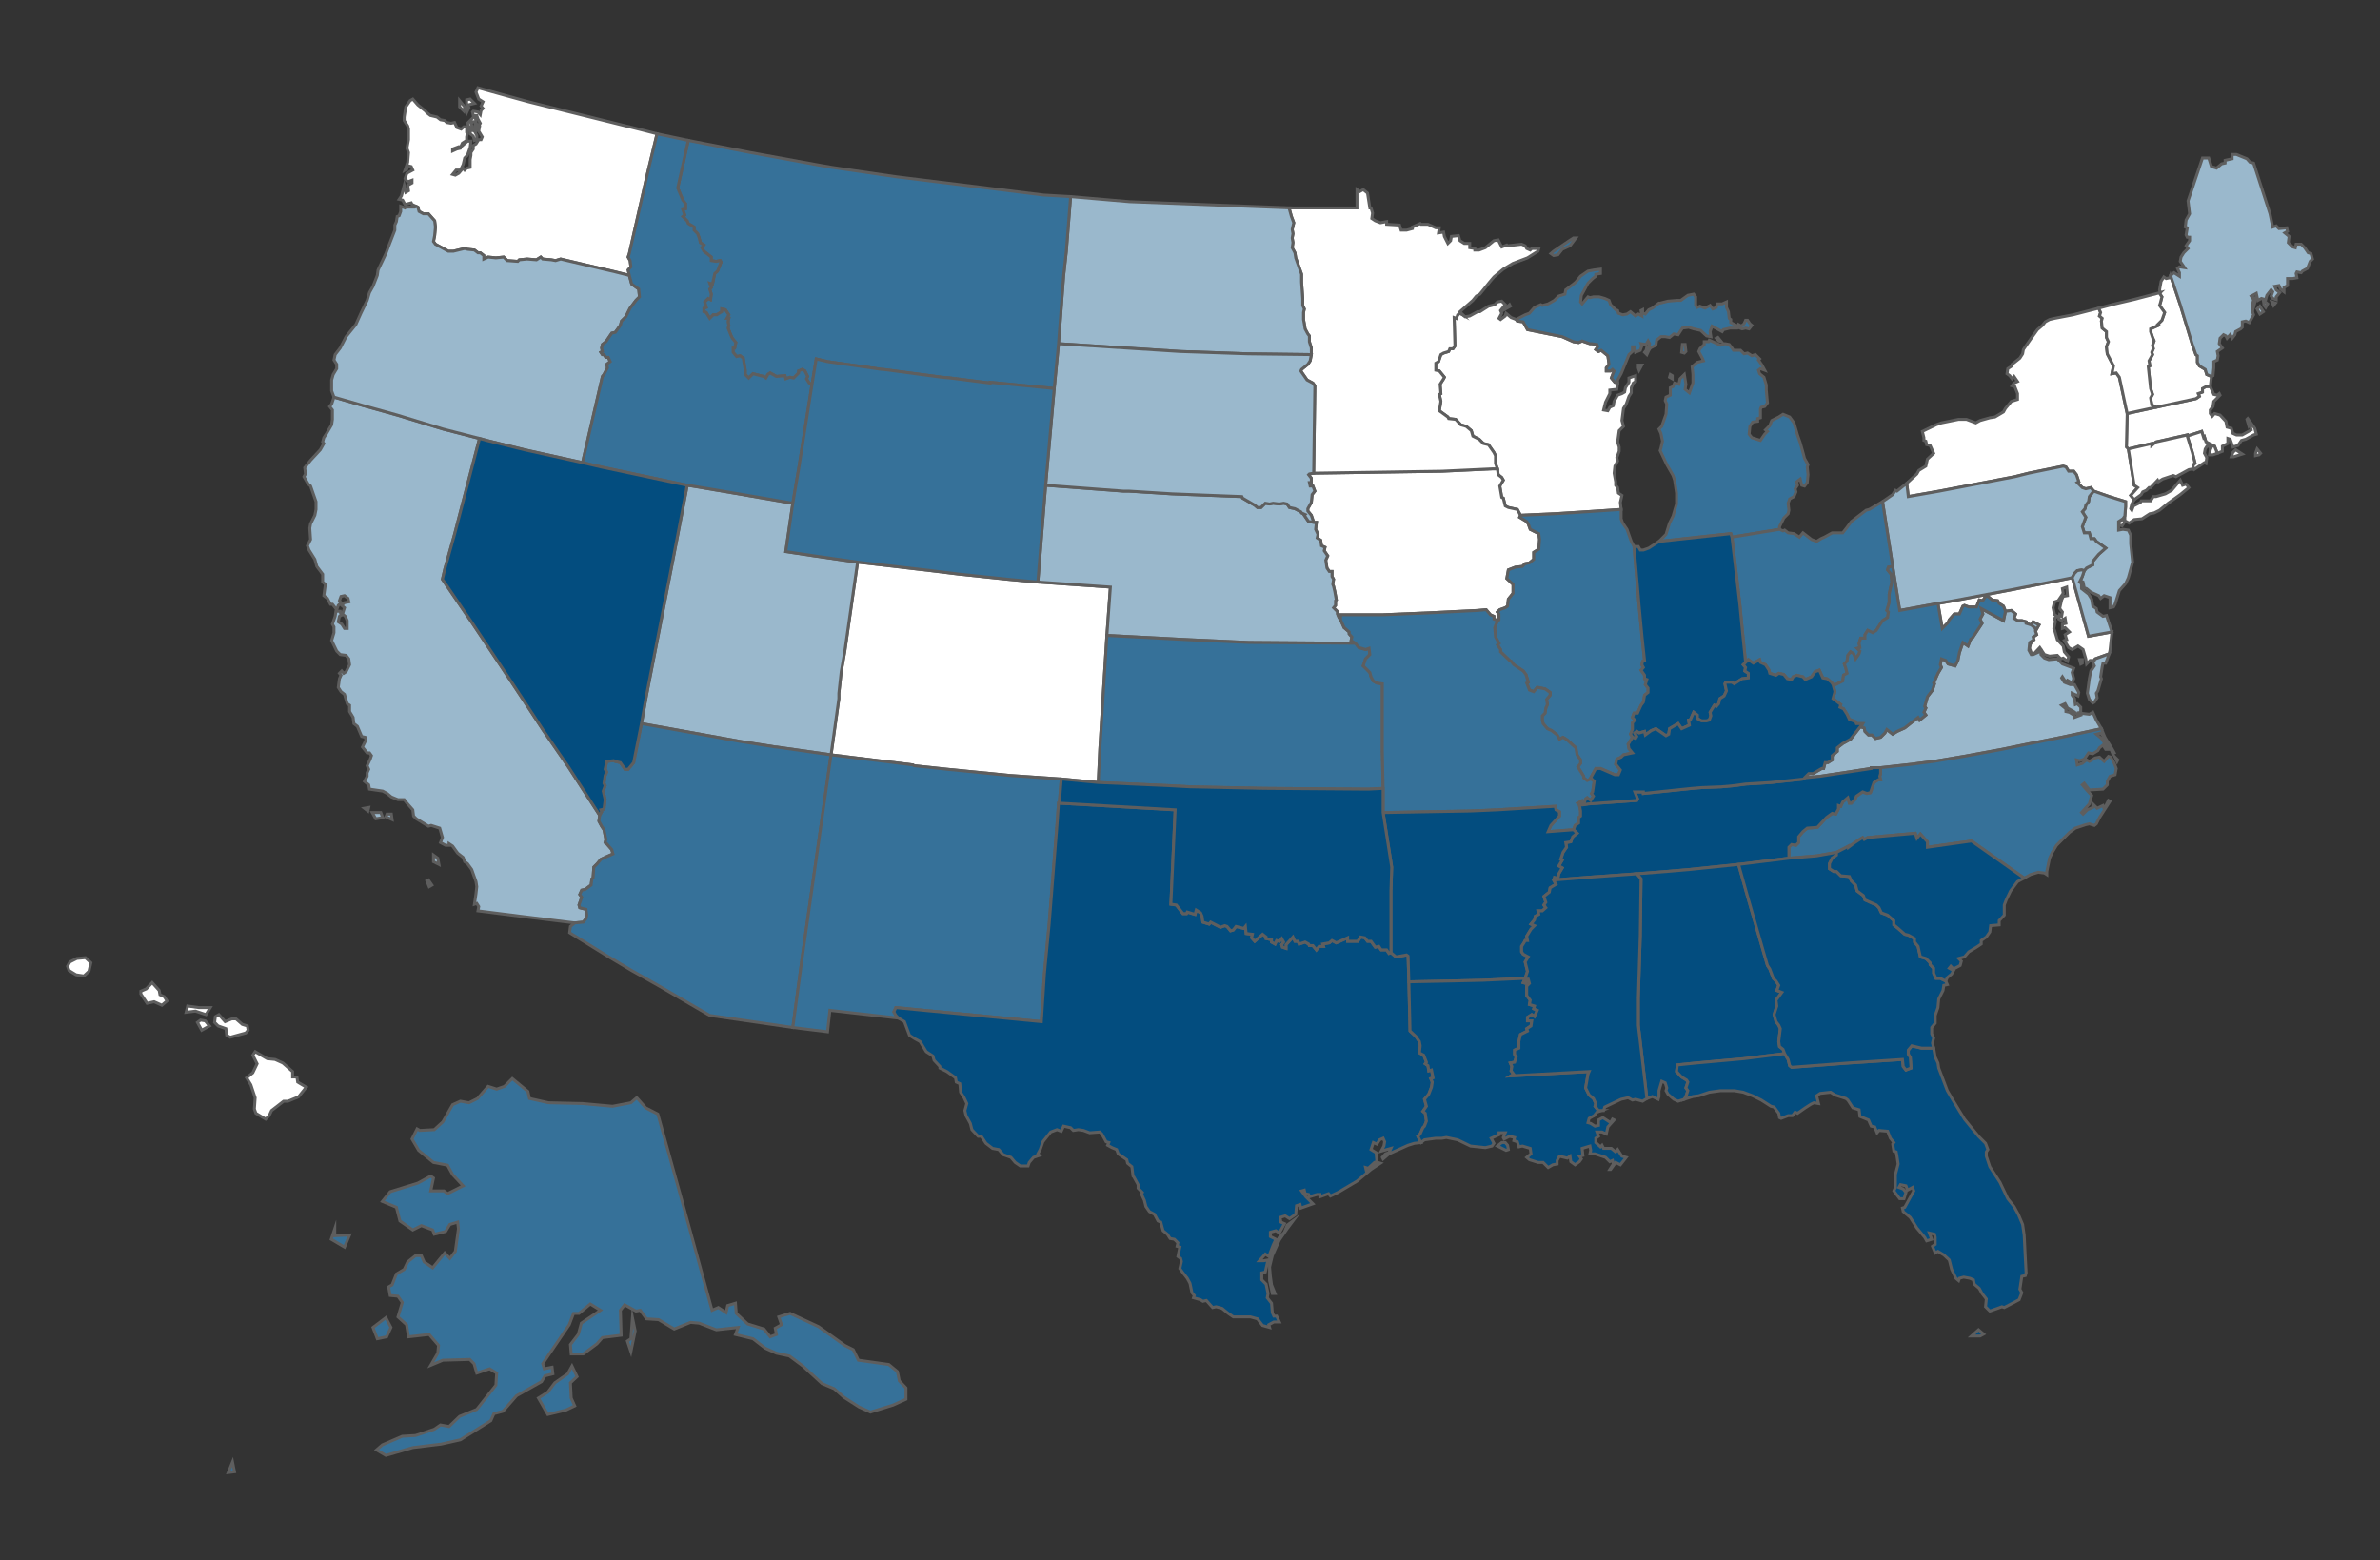 <?xml version="1.0" encoding="utf-8"?>
<!-- Generator: Adobe Illustrator 18.1.1, SVG Export Plug-In . SVG Version: 6.00 Build 0)  -->
<svg version="1.1" id="Layer_1" xmlns="http://www.w3.org/2000/svg" xmlns:xlink="http://www.w3.org/1999/xlink" x="0px" y="0px"
	 viewBox="0 0 610 400" enable-background="new 0 0 610 400" xml:space="preserve">
<rect x="0" y="0" width="610" height="400" fill="#333333" stroke="none"/>
<g>
	<polygon fill="#FFFFFF" stroke="#5E5E5E" stroke-width="0.75" stroke-miterlimit="10" points="573,115.3 573,115.3 574.7,116.4 
		572.5,117.1 571.9,117.1 572.3,116 	"/>
	<polygon fill="#FFFFFF" stroke="#5E5E5E" stroke-width="0.75" stroke-miterlimit="10" points="578.1,116.2 578.1,116.2 
		578.5,115.1 579.4,116.2 579,116.6 578.1,116.8 	"/>
	<polygon fill="#FFFFFF" stroke="#5E5E5E" stroke-width="0.75" stroke-miterlimit="10" points="545.2,106 545.2,106 552.6,104.4 
		562.8,102.2 563.7,101.6 563.4,100.9 564.5,100.5 564.5,99.6 565.4,99.1 566.5,99.1 567.4,101.1 568.3,101.3 568.8,100.9 
		569,101.3 567.4,102.9 567.2,104.2 566.5,105.1 566.5,106 567,106.7 567.6,106 569,106.4 570.5,108 570.8,109.5 571.9,109.8 
		572.3,111.1 573.2,111.5 574.7,111.5 577,110.2 576.5,108.4 576.3,108.9 575.9,107.5 576.1,107.3 577.9,109.8 578.3,111.3 
		577.6,111.5 575.6,112.6 574.5,112.9 573.6,114.2 572.3,114.6 571.6,112.6 571,112.4 571,113.7 569.6,114.4 569.6,115.7 
		568.3,116.2 567.6,114.4 567,114.2 566.8,114 565.4,113.3 565,112 564.8,112.2 564.3,110.6 560.6,111.8 560.6,111.5 552.6,113.3 
		551.5,114.2 551.5,113.7 545.5,115.1 545,114.6 	"/>
	<polygon fill="#FFFFFF" stroke="#5E5E5E" stroke-width="0.75" stroke-miterlimit="10" points="544.6,132.3 544.6,132.3 
		544.8,129.9 544.8,128.6 540.6,127.3 536.6,125.9 535.9,125 534.6,125.3 533.7,125 532.4,123.7 532.8,123.5 532.2,121.7 
		531.5,120.8 530.2,120.8 529.5,119.7 528.8,119.5 520,121.3 516.4,122.2 497.1,125.9 489.1,127.3 488.7,123.9 491.3,121.5 
		491.8,120.6 493.6,119.5 494,117.7 495.6,116.2 494.7,114.2 493.8,114 493.6,113.1 493.1,112.9 493.1,112.2 492.7,110.6 
		496.2,108.9 497.6,108.4 502,107.5 504,107.5 506.4,108.4 507.5,107.8 510,107.1 511.3,106.9 513.5,105.6 514,104.7 515.5,102.9 
		517.1,102.4 517.1,100.9 516.4,99.1 515.7,98.9 516.2,98.2 517.1,97.8 516.2,96.5 515.7,97.1 515.1,96.3 514.4,95.8 514.6,94.5 
		515.7,93.8 515.7,93.4 517.7,91.8 518.4,90.7 518.6,89.6 520.4,87 522.2,84.5 523.5,83.4 524.2,82.5 525.3,81.9 526.6,81.6 
		531.3,80.7 537.9,79 538.4,80.1 538.1,81 538.8,81.6 538.6,82.3 538.8,84.1 539.9,85 539.9,86.5 540.4,87.6 539.9,88.9 540.1,90.7 
		541.7,93.8 541.3,95.8 542.4,95.6 543.2,96.7 545,105.1 545.2,106 545,114.6 545.5,115.1 547,124.4 547.9,125 546.1,127 547,128.1 
		546.4,129.2 546.1,130.4 546.4,130.8 546.8,129.7 548.6,128.8 548.8,128.4 551.2,128.4 551.9,127.3 552.6,127.3 555,126.6 
		556.6,125.7 558.8,123.1 559.4,124.4 560.3,124.1 561,125 558.8,126.8 555.7,129 553.5,130.8 552.1,131.5 551,131.7 549,133 
		547,133.2 545.7,134.1 544.6,133.5 	"/>
	<polygon fill="#FFFFFF" stroke="#5E5E5E" stroke-width="0.75" stroke-miterlimit="10" points="543.9,134.8 543.9,134.8 
		543.2,134.6 543,133.7 544.1,133.2 544.6,133.7 	"/>
	<polygon fill="#FFFFFF" stroke="#5E5E5E" stroke-width="0.75" stroke-miterlimit="10" points="567,114.2 567,114.2 567.6,114.4 
		568.3,116.2 567.2,116.6 566.3,116.6 566.5,115.3 	"/>
	<polygon fill="#FFFFFF" stroke="#5E5E5E" stroke-width="0.75" stroke-miterlimit="10" points="562.1,120.2 562.1,120.2 
		562.1,119.1 562.6,118.8 561.9,116 560.6,111.8 564.3,110.6 564.8,112.2 565,112 565.4,113.3 566.8,114 566.5,114.9 565.9,114 
		565.2,115.1 565,116.2 565.6,117.3 565.4,118.8 565,118.6 562.3,120.4 	"/>
	<polygon fill="#FFFFFF" stroke="#5E5E5E" stroke-width="0.75" stroke-miterlimit="10" points="122,31.4 122,31.4 121.3,31.2 
		120.7,31.6 121.1,32.5 120.9,33.4 121.6,33.6 122.2,34.7 122.2,35.8 121.6,36 121.3,34.9 120.5,34.3 120.7,32.7 120.2,32.5 
		119.8,31.6 121.8,29.6 	"/>
	<polygon fill="#FFFFFF" stroke="#5E5E5E" stroke-width="0.75" stroke-miterlimit="10" points="161.3,70.6 161.3,70.6 157.7,69.7 
		143.7,66.4 142.4,66.8 141.3,66.6 139.1,66.4 138.6,65.9 137.5,66.6 135.1,66.4 133.1,66.6 132.7,67 130,66.8 129.1,65.9 
		127.1,66.1 125.1,65.9 124,66.4 124,65.5 123.1,64.8 122.5,64.8 121.6,64.1 119.8,63.9 119.1,63.7 116.2,64.4 114.9,64.4 
		111.6,62.6 111.1,61.9 111.4,60.4 111.6,58.2 111.4,56.6 109.8,54.8 108.5,54.8 107.4,54.2 107.1,53.1 106.7,52.9 105.6,52.4 
		105.4,52 103.8,52.4 103.2,51.3 102.3,51.1 102.9,50.2 103.6,47.5 104,49.3 104.7,48.9 104.5,47.5 105.6,46.9 105.6,46.2 
		104.5,46.6 103.8,45.8 104.3,44.4 105.8,43.6 105.4,42.7 104.3,42.4 104.3,43.3 103.8,43.6 104.5,41.6 104.7,39.1 104.3,38 
		104.7,35.8 104.7,33.1 104.5,32.3 103.6,30.9 103.6,30 104,27.4 105.1,25.8 105.8,25.4 107.1,26.9 109.1,28.5 109.4,28.9 
		110.3,29.6 112,30 112.9,30.7 114,30.9 114.5,31.4 115.6,31.6 116.5,31.4 117.1,32.7 118.2,33.1 118.9,32.5 119.6,32.5 119.6,33.4 
		120,33.1 119.6,35.1 119.6,36 118.5,36.7 118,37.8 117.6,37.6 116,38.2 116,38.7 117.1,38.2 118,38 118.2,37.6 119.8,36.2 
		120.7,36.2 120.5,37.8 119.8,39.8 119.1,40.5 118.7,42.2 118,43.6 116.9,43.6 116,44.7 116.7,44.9 117.6,44.4 118.7,43.1 
		119.1,43.6 119.6,43.1 120.5,42.9 120.5,40.9 120.7,39.8 120.7,39.1 121.3,38.2 121.3,37.3 122,36.9 122.7,35.8 123.3,35.8 
		123.6,35.1 122.7,33.6 122.9,32.5 122.2,32.3 122,33.4 121.6,33.1 121.8,31.8 122.9,32 123.1,31.6 122.5,30.5 122.2,29.6 
		121.3,29.6 121.1,28.7 121.3,28.5 122.5,28.7 123.1,29.4 123.3,28.3 123.8,27.8 123.3,27.2 123.8,26.1 122.7,25.4 122,23.6 
		122.5,22.5 130.4,24.7 135.5,26.1 163.7,33.1 168.4,34.3 165.9,44.7 161.3,65 161,65.9 161.5,66.8 161.7,68.4 161,69.2 	"/>
	<polygon fill="#FFFFFF" stroke="#5E5E5E" stroke-width="0.75" stroke-miterlimit="10" points="120,26.9 120,26.9 119.6,26.7 
		119.6,25.6 120.5,25.4 121.6,26.5 	"/>
	<polygon fill="#FFFFFF" stroke="#5E5E5E" stroke-width="0.75" stroke-miterlimit="10" points="119.6,28.9 119.6,28.9 119.3,28 
		120,27.2 120.2,27.6 	"/>
	<polygon fill="#FFFFFF" stroke="#5E5E5E" stroke-width="0.75" stroke-miterlimit="10" points="118.9,28.5 118.9,28.5 117.8,27.4 
		117.8,25.8 119.1,27.4 	"/>
	<polygon fill="#FFFFFF" stroke="#5E5E5E" stroke-width="0.75" stroke-miterlimit="10" points="385.5,79.4 385.5,79.4 386.9,78.1 
		387.1,78.5 	"/>
	<polygon fill="#FFFFFF" stroke="#5E5E5E" stroke-width="0.75" stroke-miterlimit="10" points="419.9,94.3 419.9,94.3 419.9,93.6 
		420.8,93.6 420.1,94.9 	"/>
	<polygon fill="#FFFFFF" stroke="#5E5E5E" stroke-width="0.75" stroke-miterlimit="10" points="389.7,132.1 389.7,132.1 
		388.9,130.6 386.6,130.1 385.8,129.7 385.3,127.7 384.9,127.5 384.4,124.6 385.3,123.1 384.9,122.4 384,121.7 383.8,120.2 
		383.3,118.8 383.3,116.8 382.9,116 381.5,114 380.2,113.7 379.1,112.6 377.5,111.8 377.1,110.4 375.8,109.3 374.4,108.9 
		373.1,107.5 371.3,107.3 371.1,106.9 368.9,105.3 369.3,102.9 368.9,101.1 369.3,100.9 369.1,98.5 370,97.1 370.2,96.7 368.9,95.1 
		368,94.9 368,93.1 368.7,92.7 369.3,90.9 370,90.5 371.3,90.1 371.6,89.4 372.4,89.4 372.9,88.7 372.7,81.4 373.3,81.6 373.6,80.7 
		374.2,80.3 374.9,80.7 375.5,81.2 376.7,81 378.7,79.9 379.3,79.9 381.5,78.5 383.1,78.1 383.8,77.4 384.9,77.2 385.8,78.1 
		384.6,79.6 384.9,80.3 384.2,81.6 384.6,81.9 385.8,81 386,80.3 387.3,81.4 388.6,81.9 388.9,82.3 390.4,82.5 391.5,84.5 
		400.4,86.3 403.3,87.6 404.6,87.8 405.5,87.4 407.5,88.1 407.9,88.1 409.3,88.3 409.5,88.9 409,89.6 409.7,90.1 410.4,89.8 
		412.1,91.2 412.4,93.4 411.7,94.3 411.7,95.1 412.8,95.1 413.3,94.7 413.7,95.1 413,96.9 413.9,98 414.6,98.2 414.4,99.8 
		412.6,100 412.6,100.9 411.5,103.1 411,105.1 412.1,105.3 412.6,104.4 413.5,104 413.7,102.9 414.6,101.3 415.7,100.9 416.4,100.5 
		416.6,99.4 417.5,98 417.5,96.9 419.2,96.3 419.2,97.8 418.6,98.2 418.1,99.4 418.1,100.7 417.5,101.6 416.8,103.6 416.1,104.7 
		415.7,107.8 416.1,109.3 415,110.4 414.6,113.3 415,114.6 415,115.7 414.4,117.3 414.6,118.2 413.9,119.5 413.7,121.3 414.1,123.5 
		414.1,124.4 414.6,125 414.8,126.4 415.7,127 415.3,128.8 415.5,130.6 412.6,130.8 406.6,131.2 398.6,131.7 	"/>
	<polygon fill="#FFFFFF" stroke="#5E5E5E" stroke-width="0.75" stroke-miterlimit="10" points="533.7,170 533.7,170 533.3,170.2 
		533,169.1 533.7,169.1 	"/>
	<polygon fill="#FFFFFF" stroke="#5E5E5E" stroke-width="0.75" stroke-miterlimit="10" points="521.3,164 521.3,164 521.1,163.3 
		522,162.7 521.7,161.8 522.6,160.2 521.1,159.4 520.6,160.2 519.3,159.8 519.3,159.4 518.2,159.1 517.1,159.1 516.2,158.5 
		516.6,157.4 515.5,156.5 514,156.7 513.5,155.4 512.4,154.7 512,154 510.6,153.8 509.5,152.9 508.9,152.9 508.2,154 507.3,153.8 
		506.6,155.6 504.6,155.6 503.5,155.2 503.1,155.4 502.2,157.4 500.9,157.4 499.6,158.9 499.3,159.6 497.8,161.1 496.7,154.7 
		500.7,154 515.5,151.2 531.1,148.1 531.3,148.7 535.3,163.1 541.3,162 540.8,166.7 540.6,167.6 537,168.9 536.8,169.3 535.7,169.3 
		534.8,170.2 534.6,168.9 533.9,166.5 532.6,165.6 531.1,166.5 530.2,166 529.1,164.2 529.7,164 529.3,162.7 530.4,162 529.3,160.9 
		528.6,161.1 528.6,160 529.5,159.8 529.3,158.5 528.4,159.1 527.7,158.7 527.9,157.6 528.4,158 528.6,156.9 527.9,156 528.4,153.8 
		528.8,152.9 529.9,152.7 529.7,150.5 528.6,150.9 528.8,152.1 527.5,154 526.6,154.3 526.2,155.8 526.6,157.6 527.3,158 
		526.6,158.5 526.8,159.4 526.4,161.1 526.6,161.6 527.3,164 528.8,165.6 529.1,167.1 530.2,168.4 529.9,169.5 528.8,168.7 
		528.2,168.9 527.3,168 525.3,168.2 524,167.8 522.8,166 521.3,167.6 520.6,167.3 520.2,166.2 520.4,165.1 	"/>
	<polygon fill="#FFFFFF" stroke="#5E5E5E" stroke-width="0.75" stroke-miterlimit="10" points="281.5,200.6 281.5,200.6 272,199.7 
		258.9,198.8 242.7,197.2 234.3,196.3 234,196.1 213,193.5 215,179.1 215,177.7 215.6,172.2 216.5,167.1 219.8,144.1 238.7,146.3 
		246,147.2 258.4,148.5 266,149.2 284.6,150.5 283.7,162.9 281.9,191.9 	"/>
	<polygon fill="#FFFFFF" stroke="#5E5E5E" stroke-width="0.75" stroke-miterlimit="10" points="547,128.1 547,128.1 546.1,127 
		547.9,125 547,124.4 545.5,115.1 551.5,113.7 551.5,114.2 552.6,113.3 560.6,111.5 560.6,111.8 561.9,116 562.6,118.8 562.1,119.1 
		562.1,120.2 561,120.4 557.7,122.2 557,121.9 554.3,122.8 553.2,123.5 553,123.1 551.2,125 550.8,125 550.1,125.7 549.2,126.1 
		548.8,126.8 	"/>
	<polygon fill="#FFFFFF" stroke="#5E5E5E" stroke-width="0.75" stroke-miterlimit="10" points="342.9,157.6 342.9,157.6 
		342.7,156.7 341.8,155.8 342.3,155.2 342.3,154 342.5,153.8 342.1,151.6 341.8,150.3 341.6,149.8 341.8,148.5 341.4,147.8 
		341.4,146.5 340.7,146.5 340.1,145.6 339.8,143.6 340.3,142.5 339.4,141.2 339.6,140.3 338.7,139.9 338.5,138.5 337.6,137.9 
		337.8,137 337.2,135.7 337.4,133.9 336.7,133.9 336.1,132.1 335.2,131 335.2,130.4 336.1,128.8 336.3,126.8 337,125.9 336.5,124.6 
		335.8,124.6 335.6,123.7 336.1,123.7 336.1,122.6 335.4,121.7 335.6,121.5 336.7,121.3 369.6,120.8 382.4,120.2 383.8,120.2 
		384,121.7 384.9,122.4 385.3,123.1 384.4,124.6 384.9,127.5 385.3,127.7 385.8,129.7 386.6,130.1 388.9,130.6 389.7,132.1 
		389.5,132.6 391.3,133.7 391.7,134.3 392.2,135.7 394.4,136.8 394.6,138.3 394.4,140.8 393.1,141.6 393.1,143.4 392,144.3 
		390.9,144.5 390.2,145.2 388.4,145.4 386.6,146.1 386.2,148.3 387.8,149.8 387.8,152.1 386.6,153.6 386.4,155.4 385.8,155.8 
		384.4,156.3 383.8,156.9 384.2,157.4 384.2,158.9 383.8,159.1 382.9,158.7 382.9,158 382,157.6 380.9,156.3 378.7,156.5 
		366.5,157.1 354.5,157.6 	"/>
	<polygon fill="#FFFFFF" stroke="#5E5E5E" stroke-width="0.75" stroke-miterlimit="10" points="382.4,120.2 382.4,120.2 
		369.6,120.8 336.7,121.3 337,98.9 336.5,98.2 335,97.4 333.4,95.1 333.6,94.7 335.2,93.4 335.8,92.5 336.1,90.9 336.1,89.2 
		335.6,87.6 335.6,86.1 335.2,85.6 334.5,84.3 334.3,83 334.1,81.9 334.1,80.1 334.3,79.2 333.9,78.3 333.9,76.5 333.6,72.3 
		333.6,70.3 332.1,66.1 331.9,64.8 331.2,63.5 331.4,62.2 331.2,61 331.4,59.9 331.2,58.8 331.6,57.1 331,55.5 330.5,53.7 
		330.7,53.3 347.8,53.3 347.8,48.6 348.5,49.1 349.4,48.6 350.5,49.5 351.1,53.3 351.4,53.3 351.8,54.6 351.6,56 352.5,56.6 
		353.8,57.1 355.4,56.8 355.4,57.5 358.7,57.7 359.1,59 360.5,59 362,58.6 362,58.2 364,57.3 364.2,57.5 366,57.5 368,58.4 
		368.9,58.4 368.7,59.7 370,59.5 370.2,60.6 371.1,62.4 371.8,61.7 372,60.6 373.8,60.4 374.2,61.7 375.3,62.4 376.7,62.4 
		376.7,63.5 378,63.7 378,64.1 379.1,64.1 380.7,63.5 382.9,61.7 384,61.5 384.9,63.3 386.2,62.8 386.4,63 390,62.6 390.9,63 
		391.3,63.7 392.2,64.1 392.6,63.7 394.4,63.7 394.2,64.4 391.5,66.1 387.8,67.5 385.3,69 382.9,71 381.8,72.3 380.2,74.3 
		379.3,75.4 378.4,75.9 377.5,77 374.2,79.9 374.9,80.7 374.2,80.3 373.6,80.7 373.3,81.6 372.7,81.4 372.9,88.7 372.4,89.4 
		371.6,89.4 371.3,90.1 370,90.5 369.3,90.9 368.7,92.7 368,93.1 368,94.9 368.9,95.1 370.2,96.7 370,97.1 369.1,98.5 369.3,100.9 
		368.9,101.1 369.3,102.9 368.9,105.3 371.1,106.9 371.3,107.3 373.1,107.5 374.4,108.9 375.8,109.3 377.1,110.4 377.5,111.8 
		379.1,112.6 380.2,113.7 381.5,114 382.9,116 383.3,116.8 383.3,118.8 383.8,120.2 	"/>
	<polygon fill="#FFFFFF" stroke="#5E5E5E" stroke-width="0.75" stroke-miterlimit="10" points="552.6,104.4 552.6,104.4 
		551.5,103.8 551.2,102 551.7,101.1 551.2,99.6 550.6,94 551,93.8 550.8,92.5 551.7,90.9 551.5,90.3 551.9,89.4 551.7,88.5 
		552.1,87.4 551.7,86.5 551.2,85 551.2,84.3 553.2,83.4 553,83.2 554.1,82.1 554.8,80.1 553.5,78.3 553.7,77.7 554.1,76.1 
		553.5,75.2 553.7,75 553.5,74.3 553.9,72.1 554.6,71 555.2,71.4 556.1,71.2 556.3,70.6 558.8,78.1 561.9,88.3 562.8,90.9 
		563.2,91.2 563.2,92.9 563.7,93.8 565.2,94.7 565.6,96 566.8,96.5 566.5,99.1 565.4,99.1 564.5,99.6 564.5,100.5 563.4,100.9 
		563.7,101.6 562.8,102.2 	"/>
	<polygon fill="#FFFFFF" stroke="#5E5E5E" stroke-width="0.75" stroke-miterlimit="10" points="551.7,86.5 551.7,86.5 552.1,87.4 
		551.7,88.5 551.9,89.4 551.5,90.3 551.7,90.9 550.8,92.5 551,93.8 550.6,94 551.2,99.6 551.7,101.1 551.2,102 551.5,103.8 
		552.6,104.4 545.2,106 545,105.1 543.2,96.7 542.4,95.6 541.3,95.8 541.7,93.8 540.1,90.7 539.9,88.9 540.4,87.6 539.9,86.5 
		539.9,85 538.8,84.1 538.6,82.3 538.8,81.6 538.1,81 538.4,80.1 537.9,79 542.1,77.9 546.8,76.8 553.7,75 553.5,75.2 554.1,76.1 
		553.7,77.7 553.5,78.3 554.8,80.1 554.1,82.1 553,83.2 553.2,83.4 551.2,84.3 551.2,85 	"/>
	<polygon fill="#FFFFFF" stroke="#5E5E5E" stroke-width="0.75" stroke-miterlimit="10" points="65.4,269.6 65.4,269.6 68.5,271.4 
		70.5,271.6 72.5,272.5 75,274.7 75,276.1 76.1,276.1 76.3,277.4 78.5,278.7 76.5,281.2 73.8,282.3 72.7,282.3 69.6,284.7 69,286 
		68.1,286.9 65.6,285.4 65.2,284.3 65.4,281.4 64.3,278.1 63.2,276.3 64.8,275 65.9,272.7 64.8,270.5 	"/>
	<polygon fill="#FFFFFF" stroke="#5E5E5E" stroke-width="0.75" stroke-miterlimit="10" points="56.1,260.1 56.1,260.1 57.7,261.9 
		59.4,261.2 60.5,261.2 62.1,262.6 63.4,263 63.6,264.1 63,264.8 59,265.9 58.1,265.4 57.9,263.7 55.9,263 55,262.1 55.2,260.6 	"/>
	<polygon fill="#FFFFFF" stroke="#5E5E5E" stroke-width="0.75" stroke-miterlimit="10" points="39,251.9 39,251.9 40.8,253.9 
		41,255 42.1,255.5 42.8,256.6 41.5,257.7 39.5,256.8 37.7,257.2 36.1,254.8 36.1,254.1 37.5,253.5 	"/>
	<polygon fill="#FFFFFF" stroke="#5E5E5E" stroke-width="0.75" stroke-miterlimit="10" points="21.9,245.5 21.9,245.5 23.3,246.8 
		22.8,249 21.5,250.2 19.5,249.9 17.7,248.8 17.3,247.7 17.9,246.6 19.7,245.7 	"/>
	<polygon fill="#FFFFFF" stroke="#5E5E5E" stroke-width="0.75" stroke-miterlimit="10" points="51,258.3 51,258.3 53.9,258.3 
		52.8,260.1 50.1,259.2 47.7,259.5 48.1,257.9 	"/>
	<polygon fill="#FFFFFF" stroke="#5E5E5E" stroke-width="0.75" stroke-miterlimit="10" points="51.4,261.5 51.4,261.5 52.6,261.7 
		53.7,263 51.7,264.1 50.6,262.1 	"/>
	<polygon fill="#9AB8CC" stroke="#5E5E5E" stroke-width="0.75" stroke-miterlimit="10" points="577.9,77.7 577.9,77.7 577.9,76.3 
		578.3,76.3 	"/>
	<polygon fill="#9AB8CC" stroke="#5E5E5E" stroke-width="0.75" stroke-miterlimit="10" points="580.1,77 580.1,77 581.2,77.9 
		580.7,78.8 580.3,78.3 	"/>
	<polygon fill="#9AB8CC" stroke="#5E5E5E" stroke-width="0.75" stroke-miterlimit="10" points="582.3,77.4 582.3,77.4 583.2,77.7 
		582.7,78.3 	"/>
	<polygon fill="#9AB8CC" stroke="#5E5E5E" stroke-width="0.75" stroke-miterlimit="10" points="580.1,79.9 580.1,79.9 579.2,80.5 
		578.5,79.2 579.2,78.5 	"/>
	<polygon fill="#9AB8CC" stroke="#5E5E5E" stroke-width="0.75" stroke-miterlimit="10" points="566.8,96.5 566.8,96.5 565.6,96 
		565.2,94.7 563.7,93.8 563.2,92.9 563.2,91.2 562.8,90.9 561.9,88.3 558.8,78.1 556.3,70.6 557.2,69.9 558.6,70.8 558.6,69.9 
		558.1,68.8 558.6,68.4 559.9,68.6 558.8,67 559,65.9 559.7,64.8 560.8,63.7 560.3,63 561.2,61.7 561.2,60.8 560.6,60.8 560.3,60.2 
		560.6,58.4 560.1,58.2 560.3,56.4 561.2,54.8 560.8,51.5 564.5,40.5 566.1,40.5 566.8,42.7 568.1,43.1 569.4,42 570.3,41.8 
		570.3,41.1 572.1,40.7 572.1,39.6 573.2,39.6 575.9,40.7 576.7,41.6 577.6,41.8 581.8,54.8 582.5,58.2 583.4,57.9 584.1,58.6 
		586.1,58.4 586.3,59.3 585.6,59.7 586.7,60.6 586.5,62.2 587.6,63.3 588.3,63.5 588.5,62.6 589.8,62.6 590.7,63.5 591.6,64.8 
		592.3,65 592.7,66.4 592.1,67 591.4,68.8 590.1,69.5 589.8,69.9 588.7,69.7 588.5,70.1 588.7,71.2 587.6,71.4 586.3,71.4 
		586.3,73.2 585.4,73.7 585.4,74.8 584.5,74.1 584.1,73.2 583,73.4 583.4,74.3 584.3,75 583.4,76.1 583.4,76.8 582.5,76.5 
		582.1,75.9 582.5,74.8 582.1,74.3 581,75.7 580.7,76.8 579.6,76.5 578.7,77 578.3,75.2 577,75.9 577.6,76.8 577.4,77.7 577.2,79.6 
		577.6,80.7 576.5,82.7 575.6,82.3 574.7,82.5 574.7,83.9 574.3,84.3 573,85 572.8,85.8 572.1,86.7 571.6,85.8 570.8,86.7 
		570.5,86.1 569.9,85.8 569,86.7 568.8,88.1 569.6,89.2 568.3,90.1 568.5,91.2 568.3,92.3 567.4,92.7 567.4,94.3 567.2,96.3 	"/>
	<polygon fill="#9AB8CC" stroke="#5E5E5E" stroke-width="0.75" stroke-miterlimit="10" points="533.7,147.8 533.7,147.8 
		534.2,146.3 534.8,145.6 536.4,144.8 536.4,143.9 537.9,142.1 539.7,140.5 537.3,138.8 536.8,138.1 535.9,138.1 535.5,136.6 
		534.2,136.6 533.7,135 534.6,132.6 533.7,131.2 534.4,130.4 534.6,129.5 535.3,128.6 535.5,127.3 536.6,125.9 540.6,127.3 
		544.8,128.6 544.8,129.9 544.6,132.3 544.1,133 543,133.7 543,135.9 544.1,135.7 545.5,135.9 546.1,137.2 546.1,139.4 546.6,144.1 
		545.5,148.1 544.8,149.6 543.2,151.4 542.1,154.9 541.7,155.6 540.8,155.8 540.8,153.2 539.3,152.7 538.4,153.4 537.9,152.7 
		535.9,151.8 534.8,150.9 534.2,150.7 533.9,149.2 533.5,149 533.3,148.7 	"/>
	<polygon fill="#9AB8CC" stroke="#5E5E5E" stroke-width="0.75" stroke-miterlimit="10" points="534.2,146.3 534.2,146.3 
		533.5,146.1 532.4,146.3 531.7,147 531.1,148.1 515.5,151.2 500.7,154 496.7,154.7 486.9,156.5 485.1,145.2 482.5,128.6 
		485.1,126.8 485.8,125.7 486.2,125.9 488.7,123.9 489.1,127.3 497.1,125.9 516.4,122.2 520,121.3 528.8,119.5 529.5,119.7 
		530.2,120.8 531.5,120.8 532.2,121.7 532.8,123.5 532.4,123.7 533.7,125 534.6,125.3 535.9,125 536.6,125.9 535.5,127.3 
		535.3,128.6 534.6,129.5 534.4,130.4 533.7,131.2 534.6,132.6 533.7,135 534.2,136.6 535.5,136.6 535.9,138.1 536.8,138.1 
		537.3,138.8 539.7,140.5 537.9,142.1 536.4,143.9 536.4,144.8 534.8,145.6 	"/>
	<polygon fill="#9AB8CC" stroke="#5E5E5E" stroke-width="0.75" stroke-miterlimit="10" points="164.4,185.5 164.4,185.5 
		165.7,178.2 172.4,143.9 175.9,125.7 176.1,124.4 177.5,124.6 188.1,126.4 194.5,127.5 203.2,129 201.4,141.4 208.7,142.5 
		219.8,144.1 216.5,167.1 215.6,172.2 215,177.7 215,179.1 213,193.5 199,191.5 198.8,191.5 189.9,190.1 	"/>
	<polygon fill="#9AB8CC" stroke="#5E5E5E" stroke-width="0.75" stroke-miterlimit="10" points="100.3,208.7 100.3,208.7 
		100.5,210.1 98.9,209.4 99.2,208.7 	"/>
	<polygon fill="#9AB8CC" stroke="#5E5E5E" stroke-width="0.75" stroke-miterlimit="10" points="95.4,208.3 95.4,208.3 97.6,208.3 
		98.1,209.6 96.3,209.9 	"/>
	<polygon fill="#9AB8CC" stroke="#5E5E5E" stroke-width="0.75" stroke-miterlimit="10" points="111.1,219.2 111.1,219.2 112.2,220 
		112.5,221.6 111.1,220.9 	"/>
	<polygon fill="#9AB8CC" stroke="#5E5E5E" stroke-width="0.75" stroke-miterlimit="10" points="109.4,225.8 109.4,225.8 
		109.8,225.6 110.7,226.9 110,227.3 	"/>
	<polygon fill="#9AB8CC" stroke="#5E5E5E" stroke-width="0.75" stroke-miterlimit="10" points="93.4,207.2 93.4,207.2 94.5,207 
		94.3,207.9 	"/>
	<polygon fill="#9AB8CC" stroke="#5E5E5E" stroke-width="0.75" stroke-miterlimit="10" points="85.6,101.8 85.6,101.8 93.2,104 
		101.8,106.4 113.6,110 122.9,112.4 116.5,137 114,145.9 113.4,148.5 121.1,159.8 128.9,171.5 135.5,181.5 139.3,187.3 145.7,196.6 
		153.7,209 153.5,210.5 154.2,211.8 154.8,212.7 155.3,215.2 155.1,216 155.5,216.3 156.8,217.8 157.1,218.9 155.5,219.6 154,220.3 
		153.1,221.4 152.2,222.3 152,225.1 151.7,225.3 151.5,226.9 150,228 149.1,228.2 148.6,229.3 149.1,230 148.4,232 148.6,232.7 
		150.2,233.1 150.4,234.6 150.2,235.5 149.5,236.4 147.3,236.6 133.5,234.9 122.5,233.5 122.7,232.4 122.2,231.6 121.6,231.8 
		122,229.1 122.2,227.3 122,226 120.9,222.9 119.8,221.4 119.1,220.9 118.7,219.8 117.3,218.7 116,216.9 115.1,216.3 115.1,216.7 
		114.2,216.7 112.9,216 113.4,214.7 112.7,212.3 110.5,211.6 109.8,211.8 106.7,209.9 106,209.2 105.8,207.6 104.3,205.9 103.6,205 
		102,205 100.3,204.3 99.2,203.4 98.1,202.8 94.7,202.3 94.5,201.2 93.4,200.3 94.1,199 94.1,198.1 94.5,197.2 94.1,196.3 
		94.9,194.6 95.2,193.7 94.7,193 94.1,193 92.9,191.5 93.8,189.7 93.6,189 92.7,188.8 91.6,186.2 90.7,185.5 90.5,183.9 89.6,182.4 
		89.6,180.8 89,180.4 88.3,178 87.4,177.3 86.7,176.2 87,174 87.4,173.1 87,172.6 87.6,172 88.1,172.6 88.7,172.2 89.6,170.4 
		89.4,168.9 88.7,168 87.2,167.8 86.3,166.9 85,164.2 85.6,162.2 85.6,160.7 85.2,160 85.9,158 86.1,156.7 87.2,156.7 87.4,157.8 
		87,158 86.7,159.4 87.6,160 88.3,161.1 89,161.1 89,159.1 88.5,158 87.8,157.4 88.3,155.8 87.6,155.2 88.3,154.5 89.4,154.3 
		89.2,153.4 88.3,152.7 87.4,152.9 87,154 87.4,154.5 86.7,155.2 86.3,156.3 85.2,154.9 84.7,154.9 83.9,153.4 83,152.7 83.4,149.8 
		82.7,149.2 82.7,147.2 81.2,145.2 80.7,143.4 79.2,141 78.8,139.9 79.6,138.3 79.4,135.4 79.6,134.3 80.7,132.1 81,130.6 81,128.6 
		79.6,124.6 79,124.1 77.9,122.2 78.3,121.5 78.1,119.9 79.6,118 82.1,115.3 83,113.7 82.7,113.3 83,112.2 83.6,111.3 85,108.9 
		85.2,107.5 85.2,105.1 84.5,104.2 85,103.6 	"/>
	<polygon fill="#9AB8CC" stroke="#5E5E5E" stroke-width="0.75" stroke-miterlimit="10" points="541.3,162 541.3,162 535.3,163.1 
		531.3,148.7 531.1,148.1 531.7,147 532.4,146.3 533.5,146.1 534.2,146.3 533.7,147.8 533,149.2 533.5,149.6 533.5,150.9 
		535.3,152.3 536.1,153.6 536.4,155.4 537.3,156 537.5,156.9 539,158 539.9,157.8 	"/>
	<polygon fill="#9AB8CC" stroke="#5E5E5E" stroke-width="0.75" stroke-miterlimit="10" points="521.7,161.8 521.7,161.8 
		521.7,161.1 520.6,160.2 521.1,159.4 522.6,160.2 	"/>
	<polygon fill="#9AB8CC" stroke="#5E5E5E" stroke-width="0.75" stroke-miterlimit="10" points="342.9,157.6 342.9,157.6 
		343.2,158.3 343.6,158.3 343.6,158.9 344.5,160.9 345.8,162 345.8,162.5 346.5,163.3 346.3,164.2 347.4,164.9 320.1,164.7 
		304.8,164 283.7,162.9 284.6,150.5 266,149.2 268,124.4 287.9,125.9 289.3,125.9 300.4,126.6 318.3,127.3 318.5,127.7 321.6,129.5 
		322.3,130.1 323.2,130.1 324.3,129 325.4,129.2 326.3,129 327.9,129.2 329,129 329.9,129.2 330.5,130.1 331.9,130.4 333.4,131.2 
		333.6,131.5 334.5,131.9 334.3,132.1 335.4,133.7 336.7,133.9 337.4,133.9 337.2,135.7 337.8,137 337.6,137.9 338.5,138.5 
		338.7,139.9 339.6,140.3 339.4,141.2 340.3,142.5 339.8,143.6 340.1,145.6 340.7,146.5 341.4,146.5 341.4,147.8 341.8,148.5 
		341.6,149.8 341.8,150.3 342.1,151.6 342.5,153.8 342.3,154 342.3,155.2 341.8,155.8 342.7,156.7 	"/>
	<polygon fill="#9AB8CC" stroke="#5E5E5E" stroke-width="0.75" stroke-miterlimit="10" points="336.1,90.9 336.1,90.9 319.9,90.7 
		302.4,90.1 271.3,88.1 272.6,70.8 273.3,64.4 274.4,50.4 289.5,51.7 330.7,53.3 330.5,53.7 331,55.5 331.6,57.1 331.2,58.8 
		331.4,59.9 331.2,61 331.4,62.2 331.2,63.5 331.9,64.8 332.1,66.1 333.6,70.3 333.6,72.3 333.9,76.5 333.9,78.3 334.3,79.2 
		334.1,80.1 334.1,81.9 334.3,83 334.5,84.3 335.2,85.6 335.6,86.1 335.6,87.6 336.1,89.2 	"/>
	<polygon fill="#9AB8CC" stroke="#5E5E5E" stroke-width="0.75" stroke-miterlimit="10" points="154,90.3 154,90.3 154.4,90.9 
		154.8,90.9 155.3,91.6 155.9,91.6 156.4,92.7 155.5,93.4 155.7,94.3 154.8,96 154.4,96.5 149.3,118.6 136.2,115.7 134.4,115.3 
		124.7,112.9 122.9,112.4 113.6,110 101.8,106.4 93.2,104 85.6,101.8 85,100.2 85,97.4 85.4,96 86.3,94.5 86.3,93.4 85.6,92.3 
		85.9,90.9 87.2,89.2 88.7,86.3 91.2,83.2 92.5,80.3 94.1,77 94.7,75 95.6,73.4 96.7,70.6 96.9,69.2 98.9,65 99.8,62.6 101.2,59 
		101.2,57.7 101.6,56.8 101.8,55.5 102.3,55.3 102.7,54.2 102.7,52.9 103.8,53.3 104,53.1 106.3,53.1 106.7,52.9 107.1,53.1 
		107.4,54.2 108.5,54.8 109.8,54.8 111.4,56.6 111.6,58.2 111.4,60.4 111.1,61.9 111.6,62.6 114.9,64.4 116.2,64.4 119.1,63.7 
		119.8,63.9 121.6,64.1 122.5,64.8 123.1,64.8 124,65.5 124,66.4 125.1,65.9 127.1,66.1 129.1,65.9 130,66.8 132.7,67 133.1,66.6 
		135.1,66.4 137.5,66.6 138.6,65.9 139.1,66.4 141.3,66.6 142.4,66.8 143.7,66.4 157.7,69.7 161.3,70.6 161.9,72.8 163.7,74.1 
		163.9,76.1 163,77 161.5,79 160.4,81.2 159.3,82.3 159,83.4 157.7,85.2 156.8,85.4 155.3,87.6 154.4,88.3 154.2,89.2 154.4,90.1 	
		"/>
	<polygon fill="#9AB8CC" stroke="#5E5E5E" stroke-width="0.75" stroke-miterlimit="10" points="336.7,133.9 336.7,133.9 
		335.4,133.7 334.3,132.1 334.5,131.9 333.6,131.5 333.4,131.2 331.9,130.4 330.5,130.1 329.9,129.2 329,129 327.9,129.2 326.3,129 
		325.4,129.2 324.3,129 323.2,130.1 322.3,130.1 321.6,129.5 318.5,127.7 318.3,127.3 300.4,126.6 289.3,125.9 287.9,125.9 
		268,124.4 270.2,99.6 271.3,88.1 302.4,90.1 319.9,90.7 336.1,90.9 335.8,92.5 335.2,93.4 333.6,94.7 333.4,95.1 335,97.4 
		336.5,98.2 337,98.9 336.7,121.3 335.6,121.5 335.4,121.7 336.1,122.6 336.1,123.7 335.6,123.7 335.8,124.6 336.5,124.6 337,125.9 
		336.3,126.8 336.1,128.8 335.2,130.4 335.2,131 336.1,132.1 	"/>
	<polygon fill="#9AB8CC" stroke="#5E5E5E" stroke-width="0.75" stroke-miterlimit="10" points="536.8,169.3 536.8,169.3 537,168.9 
		540.6,167.6 539.7,170 539,170 538.8,170.9 538.4,173.5 538.6,174 537.7,177.1 537.3,177.7 537.5,178.9 536.8,180 536.4,180.2 
		535.5,179.3 535,177.7 535.5,174 535.9,172 536.8,170.7 536.4,169.8 	"/>
	<polygon fill="#9AB8CC" stroke="#5E5E5E" stroke-width="0.75" stroke-miterlimit="10" points="472.3,190.6 472.3,190.6 
		474.3,189.5 477.4,185.5 477.1,186.4 477.8,186.6 478,187.5 478.9,188.4 479.8,188.4 480.7,189.3 482,189 483.1,187.9 483.6,187 
		485.1,188.2 486.2,187.5 488.2,186.6 488.7,186.2 491.6,183.9 492,184.6 493.6,183.3 493.1,182.6 493.6,181.5 493.3,181.1 
		494,178.6 495.3,176.9 495.8,175.3 495.6,175.1 496.7,172.6 497.6,171.1 497.3,170.4 497.6,168.9 498.7,169.3 499.3,170.2 
		501.1,170.7 501.8,169.3 502.2,167.3 503.1,164.7 504.4,165.6 505.1,163.8 505.5,163.6 508,159.8 507.5,158.7 508.2,157.4 
		507.8,156 513.5,159.1 514,156.7 515.5,156.5 516.6,157.4 516.2,158.5 517.1,159.1 518.2,159.1 519.3,159.4 519.3,159.8 
		520.6,160.2 521.7,161.1 521.7,161.8 522,162.7 521.1,163.3 521.3,164 520.2,164.7 520,166.7 520.6,167.8 521.1,167.8 523.1,166.9 
		523.1,167.8 524,168.7 525.1,169.1 527.3,168.9 528.6,170.2 531.5,171.3 531.1,172.4 531.5,174 531.1,175.1 529.9,174.4 
		529.5,174.9 528.6,173.5 528.4,173.8 529.1,174.9 530.6,175.5 531.7,175.5 532.8,177.5 532.6,178.4 531.1,177.7 531.1,178.2 
		531.7,179.1 531.9,180.6 532.4,180.4 533.3,181.3 533.3,182.4 532.4,183.1 531.5,182.4 529.9,181.5 529.3,180.4 528.4,180.8 
		529.5,181.7 529.5,182.4 530.4,182.6 531.5,183.3 531.7,183.9 533.3,183.3 533,182.8 535.5,183.1 536.4,182.6 537.3,184.6 
		538.6,186.8 528.4,189 520.4,190.6 513.1,192.1 503.3,193.9 495.6,195.2 491.6,195.7 490.2,195.9 482,196.8 479.6,196.8 479.6,197 
		466.5,199 462.5,199.4 463.6,198.3 464.7,198.3 466.9,197 467.4,197 467.8,195.5 468.5,195.5 469.6,194.8 469.6,193.7 470.9,192.6 
		470.9,191.7 	"/>
	<polygon fill="#367199" stroke="#5E5E5E" stroke-width="0.75" stroke-miterlimit="10" points="402.2,61.7 402.2,61.7 403.3,61 
		403.9,61 402.4,63 400.4,63.9 399.3,65.3 398.2,65.5 397.5,65 398.2,64.4 	"/>
	<polygon fill="#367199" stroke="#5E5E5E" stroke-width="0.75" stroke-miterlimit="10" points="431.2,88.3 431.2,88.3 431.9,88.3 
		432.1,90.1 431.7,90.5 431,90.3 	"/>
	<polygon fill="#367199" stroke="#5E5E5E" stroke-width="0.75" stroke-miterlimit="10" points="414.6,98.2 414.6,98.2 413.9,98 
		413,96.9 413.7,95.1 413.3,94.7 412.8,95.1 411.7,95.1 411.7,94.3 412.4,93.4 412.1,91.2 410.4,89.8 409.7,90.1 409,89.6 
		409.5,88.9 409.3,88.3 407.9,88.1 407.5,88.1 405.5,87.4 404.6,87.8 403.3,87.6 400.4,86.3 391.5,84.5 390.4,82.5 388.9,82.3 
		388.6,81.9 390.9,80.7 392,80.3 393.3,78.8 394.9,78.1 395.3,78.3 396.8,77.9 398.4,77 399.5,75.9 401.1,75.4 401.3,74.3 
		403.3,72.8 403.9,72.3 405.1,70.8 407,69.5 408.6,69.2 410.2,69 410.2,70.1 409,70.3 409,70.8 408.2,71.4 407,72.6 405.7,75 
		405.3,75.7 405.1,77.4 405.5,77.9 407,76.1 407.5,76.3 408.4,76.1 409.9,76.1 411.3,76.5 412.4,77 412.8,78.1 414.1,79.4 
		414.6,79.6 414.8,80.3 415.9,80.7 417,80.5 417.9,79.9 419.2,81 419.9,80.5 420.8,81 420.6,79.6 421,79.4 421,80.3 421.7,80.5 
		422.6,79.4 423.5,79 425.2,77.7 425.5,77.7 427.5,77.2 429.9,77 430.8,77 432.6,75.7 434.1,75.4 434.6,76.1 434.6,78.3 435,78.8 
		435.7,78.5 437,79 438.3,78.3 439,79.2 439.9,78.8 440.1,77.9 441.4,77.9 442.5,77.4 442.5,78.8 443,79.9 443.2,81.6 443.6,81.9 
		443.6,82.7 445.4,83.6 445.2,84.1 443.4,84.1 441.7,84.5 441.4,85 438.8,83.6 438.3,85 438.5,86.3 437.4,86.1 435.9,84.7 
		434.1,84.3 432.8,83.9 431.2,84.1 430.1,85.8 429,85.6 427.9,86.5 426.8,86.3 425.7,86.3 424.6,87.2 424.4,88.5 423,89.2 
		422.6,89.8 422.1,90.9 421.5,90.3 421.9,89.8 422.1,88.9 422.6,88.9 422.8,88.1 422.4,87.4 421.9,88.3 420.6,88.1 420.8,88.7 
		420.4,89.8 419.2,90.3 419,88.9 418.4,88.9 418.4,90.1 417.5,90.9 415.5,95.8 414.6,97.4 	"/>
	<polygon fill="#367199" stroke="#5E5E5E" stroke-width="0.75" stroke-miterlimit="10" points="428.1,96 428.1,96 428.6,96.3 
		428.6,97.1 427.9,96.7 	"/>
	<polygon fill="#367199" stroke="#5E5E5E" stroke-width="0.75" stroke-miterlimit="10" points="456.1,135.7 456.1,135.7 
		443.9,137.7 443.6,136.8 425.2,138.8 427,137 427.9,134.1 428.8,132.3 429.7,129.2 429.7,126.4 429.2,123.1 428.8,121.9 
		427.2,119.1 425.5,115.5 425.7,114.9 426.1,113.1 425.7,111.1 425.2,110 425.9,109.3 427,106.2 427.2,103.6 426.8,102.7 427,101.8 
		428.1,101.3 428.1,99.4 428.8,99.1 429.2,98.2 430.3,98.5 430.6,97.1 431.7,96 432.1,98.5 431.9,99.8 433,100.7 433.9,98.2 
		433.9,96 433.7,94 435,92.9 436.6,92.5 436.3,91.8 435.4,90.1 435.7,89.4 436.8,88.3 436.8,87.6 437.9,87.6 438.1,87.2 441,88.5 
		442.1,88.1 443.2,88.3 443.9,89.2 444.3,89.8 446.1,89.8 447,90.7 447.9,90.5 449,91.2 449.9,90.9 451,92 450.7,92.3 451.6,93.6 
		452.3,94.9 451.2,94.5 450.7,94.9 451,95.8 452.1,96.7 452.7,98.7 452.7,100 453,103.3 452.3,104.2 451.4,104.4 451.2,104.9 
		451.2,107.1 450.5,107.3 450.5,108 449.2,108.2 448.5,109.3 448.3,111.3 449,112.2 451.2,112.9 452.3,111.3 453,110.6 452.5,110.2 
		453.6,109.1 454.1,107.8 455.9,106.9 457,106.2 458.7,106.9 459.8,108.4 460.7,111.5 461.4,113.5 462.1,116 462.5,117.5 
		463.4,119.1 463.2,119.7 463.4,121.7 463.2,123.7 462.5,124.6 461.8,124.4 461.4,122.8 460.5,123.5 460.7,124.4 460.1,125.3 
		460.3,126.1 459.8,127.3 458.7,127.9 458.3,129 458.5,130.8 458.3,131.7 457.2,132.8 456.1,135 	"/>
	<polygon fill="#367199" stroke="#5E5E5E" stroke-width="0.75" stroke-miterlimit="10" points="448.3,84.3 448.3,84.3 447.4,84.1 
		446.5,84.3 445.4,83.9 445.6,83.2 446.3,83.6 447,83 447.4,82.1 447.9,82.1 448.5,83 449,83.4 	"/>
	<polygon fill="#367199" stroke="#5E5E5E" stroke-width="0.75" stroke-miterlimit="10" points="441.2,87.6 441.2,87.6 440.5,87.4 
		439.9,86.7 440.3,86.5 	"/>
	<polygon fill="#367199" stroke="#5E5E5E" stroke-width="0.75" stroke-miterlimit="10" points="270.2,99.6 270.2,99.6 253.8,98 
		253.8,98.2 243.6,96.9 241.4,96.7 226.3,94.7 226,94.7 212.1,92.7 209.2,92 208.1,98.7 207.4,98.2 206.7,97.1 207,96.5 206.3,95.1 
		205.6,94.7 204.7,95.1 204.7,95.6 203.4,96.9 202.5,96.7 201.4,97.1 201.2,96.3 199,96.5 197.4,95.6 196.8,96 196.3,96.9 
		195.7,96.5 193,95.8 191.9,96.9 191,96 191,94.9 190.5,91.8 189.7,91.2 188.8,91.4 187.9,90.3 187.9,89.2 188.3,89.2 188.6,87.8 
		187.7,86.7 187.4,86.1 186.6,84.1 186.8,83.4 186.6,82.5 186.8,81.6 186.3,81.6 186.8,80.7 185.9,79.4 185,79.2 185,79.9 
		183.7,80.7 182.8,80.7 181.9,81.6 181,80.1 180.4,79.9 180.4,79 181,78.8 180.6,77.4 181.5,76.5 182.1,76.8 182.3,75.4 181.9,74.1 
		182.3,73.7 181.9,72.6 182.6,72.8 183.2,70.1 183.9,69.5 184.8,67.2 184.6,66.8 183.5,67 182.3,66.8 182.3,65.9 180.4,64.4 
		179.9,63.5 180.4,62.8 179.5,62.2 179.2,61 178.8,59.9 177.9,59 177.9,58.2 176.4,57.3 176.1,56.6 175,55.5 175.5,55.1 175,53.7 
		175.7,53.5 175.7,52.2 175,51.3 173.7,48.2 176.4,36 192.3,39.1 209.2,42.2 213.2,42.9 229.6,45.3 267.5,50 274.4,50.4 273.3,64.4 
		272.6,70.8 271.3,88.1 	"/>
	<polygon fill="#367199" stroke="#5E5E5E" stroke-width="0.75" stroke-miterlimit="10" points="482,196.8 482,196.8 490.2,195.9 
		491.6,195.7 495.6,195.2 503.3,193.9 513.1,192.1 520.4,190.6 528.4,189 538.6,186.8 539.5,189 541.3,191.9 541.9,193 541.5,193.2 
		540.8,191.5 539.5,189.9 539,188.6 538.4,187.9 537.3,188.2 538.6,189.3 540.4,192.1 539.7,192.1 539,191 538.1,191.7 537.7,192.4 
		536.4,193.2 535.3,193 534.2,194.6 533,195 532.2,194.8 532.4,196.1 533.7,195.7 534.8,194.8 535.5,195.2 537,194.3 538.1,194.1 
		539.3,195.2 540.4,193.9 541,194.1 541.9,195.7 542.4,197 542.1,198.6 540.8,199 540.1,200.3 540.1,201.2 539,202.3 535.5,202.5 
		534.2,200.8 533.7,201.2 534.8,202.5 536.1,203.9 535.5,206.1 533.5,208.3 533.9,208.7 535,207.6 536.4,207 536.4,206.1 
		537.5,207.2 539,206.5 539.3,207.4 540.4,205.2 540.8,205.4 538.1,209.6 537.3,211.2 536.8,211.6 535.5,211.2 534.6,211.4 
		531.9,212.3 530.4,213.4 527.1,216.7 526,218.5 525.3,220 524.6,223.4 524.6,224.2 524,223.8 522.4,223.6 520.4,224.2 518.8,225.1 
		505.3,215.6 494,217.2 494,215.8 492.2,213.8 491.3,214.9 490.9,213.6 478.7,214.7 477.8,215.2 477.4,214.7 475.4,216 473.8,217.2 
		473.8,216.9 470.7,218.5 465.6,219.4 458.5,220 458.5,217.2 459.2,216.5 460.3,216.7 461,216 461,214.5 462.1,213.2 463.2,212.3 
		465.8,212.1 468.1,209.6 469.6,208.5 470.5,208.7 471.2,207.4 471.2,206.5 471.8,206.7 472.3,205.6 473.6,204.5 474,205.9 
		474.5,205.9 475.4,205 475.8,204.1 477.4,203 478.5,203.4 479.4,203.2 480.3,200.6 481.4,199.9 482,199.9 481.8,199 482,198.3 	"/>
	<polygon fill="#367199" stroke="#5E5E5E" stroke-width="0.75" stroke-miterlimit="10" points="542.1,194.1 542.1,194.1 
		542.8,194.8 542.6,195.2 	"/>
	<polygon fill="#367199" stroke="#5E5E5E" stroke-width="0.75" stroke-miterlimit="10" points="469.8,175.5 469.8,175.5 
		469.4,174.9 468.3,174 467.2,173.8 466.3,171.8 465.2,172.2 464.3,173.5 462.7,174.2 462.1,173.5 460.5,173.1 459.6,173.5 
		459.2,174.2 458.1,174 457.2,172.9 455.9,172.6 455.2,173.1 453.6,172.6 453.4,171.8 452.5,170.4 451.2,169.8 451,169.1 449.4,170 
		448.1,169.1 447.4,169.8 446.5,160.9 445.9,154.7 445.2,148.7 443.9,137.7 456.1,135.7 457,136.1 457.4,135.9 458.3,136.6 
		459.8,136.8 461.2,137.7 462.1,136.6 464.3,138.3 465.6,138.8 466.7,138.1 467.6,137.7 469.6,136.6 470.5,136.6 472.3,136.6 
		473.4,135.2 474.5,133.7 478.3,130.8 479.1,130.6 482.5,128.6 485.1,145.2 484,145.4 483.8,146.1 484.7,147.2 484.9,149.2 
		484.2,152.3 484.2,154.5 483.6,156.5 484,156.9 483.8,158.3 482.5,159.1 480.9,161.6 480,162.2 478.7,161.6 478,162.7 478,163.6 
		476.9,163.6 476.5,164.9 476.7,166 476,166.2 476.7,166.9 476.5,167.6 475.6,168.9 475.1,167.6 474.3,167.1 473.6,168 473.4,169.5 
		472.7,170.2 473.1,171.3 473.4,172.6 472.5,173.1 472.3,174.6 470.5,175.5 	"/>
	<polygon fill="#367199" stroke="#5E5E5E" stroke-width="0.75" stroke-miterlimit="10" points="213,193.5 213,193.5 205.6,245.5 
		203.2,263.4 181.9,260.3 169,252.8 161.9,248.8 155.7,245.1 146,239.1 146.2,237.5 147.3,236.6 149.5,236.4 150.2,235.5 
		150.4,234.6 150.2,233.1 148.6,232.7 148.4,232 149.1,230 148.6,229.3 149.1,228.2 150,228 151.5,226.9 151.7,225.3 152,225.1 
		152.2,222.3 153.1,221.4 154,220.3 155.5,219.6 157.1,218.9 156.8,217.8 155.5,216.3 155.1,216 155.3,215.2 154.8,212.7 
		154.2,211.8 153.5,210.5 153.7,209 154.2,208.1 154,207.6 154.8,207.4 155.1,205 154.6,202.8 155.1,201.4 154.8,200.8 155.1,198.8 
		155.5,197.9 155.1,197.2 155.5,195.2 157.3,195 157.7,195.2 159,195.5 160.2,197.2 161,197.2 162.4,195.5 164.4,185.5 189.9,190.1 
		198.8,191.5 199,191.5 	"/>
	<polygon fill="#367199" stroke="#5E5E5E" stroke-width="0.75" stroke-miterlimit="10" points="203.2,129 203.2,129 194.5,127.5 
		188.1,126.4 177.5,124.6 176.1,124.4 154,119.7 149.3,118.6 154.4,96.5 154.8,96 155.7,94.3 155.5,93.4 156.4,92.7 155.9,91.6 
		155.3,91.6 154.8,90.9 154.4,90.9 154,90.3 154.4,90.1 154.2,89.2 154.4,88.3 155.3,87.6 156.8,85.4 157.7,85.2 159,83.4 
		159.3,82.3 160.4,81.2 161.5,79 163,77 163.9,76.1 163.7,74.1 161.9,72.8 161.3,70.6 161,69.2 161.7,68.4 161.5,66.8 161,65.9 
		161.3,65 165.9,44.7 168.4,34.3 176.4,36 173.7,48.2 175,51.3 175.7,52.2 175.7,53.5 175,53.7 175.5,55.1 175,55.5 176.1,56.6 
		176.4,57.3 177.9,58.2 177.9,59 178.8,59.9 179.2,61 179.5,62.2 180.4,62.8 179.9,63.5 180.4,64.4 182.3,65.9 182.3,66.8 183.5,67 
		184.6,66.8 184.8,67.2 183.9,69.5 183.2,70.1 182.6,72.8 181.9,72.6 182.3,73.7 181.9,74.1 182.3,75.4 182.1,76.8 181.5,76.5 
		180.6,77.4 181,78.8 180.4,79 180.4,79.9 181,80.1 181.9,81.6 182.8,80.7 183.7,80.7 185,79.9 185,79.2 185.9,79.4 186.8,80.7 
		186.3,81.6 186.8,81.6 186.6,82.5 186.8,83.4 186.6,84.1 187.4,86.1 187.7,86.7 188.6,87.8 188.3,89.2 187.9,89.2 187.9,90.3 
		188.8,91.4 189.7,91.2 190.5,91.8 191,94.9 191,96 191.9,96.9 193,95.8 195.7,96.5 196.3,96.9 196.8,96 197.4,95.6 199,96.5 
		201.2,96.3 201.4,97.1 202.5,96.7 203.4,96.9 204.7,95.6 204.7,95.1 205.6,94.7 206.3,95.1 207,96.5 206.7,97.1 207.4,98.2 
		208.1,98.7 204.7,120.2 	"/>
	<polygon fill="#367199" stroke="#5E5E5E" stroke-width="0.75" stroke-miterlimit="10" points="418.4,189 418.4,189 417.3,190.8 
		417.5,191.9 418.4,193 416.1,193.5 415.5,194.1 414.4,194.6 414.1,195.9 415.3,197.4 414.8,198.6 413.9,198.6 410.2,197 409,197 
		407.7,199.4 408.4,200.1 407.7,199.7 406.8,200.1 405.9,199.4 405.9,199 404.4,196.6 405.1,195.7 405.1,194.8 404.2,193.5 
		403.9,191.7 403.3,191.2 401.7,189.7 400.6,189 399.7,189.5 399.1,188.4 397.7,187.3 396.6,186.8 395.5,185.5 395.3,184.6 
		395.3,183.5 396,182.8 396.2,181.5 396.6,180.6 396.4,179.3 397.3,178.2 397.3,177.5 396,176.6 394,176.2 393.1,177.3 392,176.9 
		391.3,175.1 391.7,174.9 391.1,172.9 390.4,172 388,170.4 387.3,169.5 386.9,169.3 384.6,167.1 384.6,166.5 383.8,165.3 
		384.2,164.9 383.3,163.3 383.1,160.9 383.8,159.1 384.2,158.9 384.2,157.4 383.8,156.9 384.4,156.3 385.8,155.8 386.4,155.4 
		386.6,153.6 387.8,152.1 387.8,149.8 386.2,148.3 386.6,146.1 388.4,145.4 390.2,145.2 390.9,144.5 392,144.3 393.1,143.4 
		393.1,141.6 394.4,140.8 394.6,138.3 394.4,136.8 392.2,135.7 391.7,134.3 391.3,133.7 389.5,132.6 389.7,132.1 398.6,131.7 
		406.6,131.2 412.6,130.8 415.5,130.6 415.5,133 415.9,134.1 417,135.7 418.1,138.8 418.8,140.1 420.1,155.2 420.8,162.7 
		421.5,169.3 421,169.5 420.8,170.4 421.2,171.1 420.6,171.8 421.5,173.1 421.5,174 422.1,174.2 421.7,175.5 422.4,176.4 
		422.4,177.5 421.5,178.2 421.2,180 420.6,180.8 419.7,182.8 418.8,182.8 418.4,183.9 419,184.6 418.4,185.3 418.4,187 417.9,188.2 
			"/>
	<polygon fill="#367199" stroke="#5E5E5E" stroke-width="0.75" stroke-miterlimit="10" points="354.5,202.1 354.5,202.1 
		350.7,202.3 324.1,202.1 305,201.7 299.5,201.4 281.5,200.6 281.9,191.9 283.7,162.9 304.8,164 320.1,164.7 347.4,164.9 348.3,166 
		350,166.5 350.9,166.2 351.1,167.8 350,168.9 349.4,170.7 351.1,172.4 351.4,173.5 352,174.6 352.9,175.1 354.3,175.3 354.3,175.7 
		354.3,192.6 	"/>
	<polygon fill="#367199" stroke="#5E5E5E" stroke-width="0.75" stroke-miterlimit="10" points="404.8,206.3 404.8,206.3 
		405.1,207.9 405.1,209.2 404.6,209.6 404.6,211 403.7,211.6 403.3,212.7 396.8,213.2 397.5,211.6 399.7,209.2 399.7,208.1 
		398.8,207.6 398.6,206.7 383.8,207.6 376.9,207.9 354.5,208.3 354.5,202.1 354.3,192.6 354.3,175.7 354.3,175.3 352.9,175.1 
		352,174.6 351.4,173.5 351.1,172.4 349.4,170.7 350,168.9 351.1,167.8 350.9,166.2 350,166.5 348.3,166 347.4,164.9 346.3,164.2 
		346.5,163.3 345.8,162.5 345.8,162 344.5,160.9 343.6,158.9 343.6,158.3 343.2,158.3 342.9,157.6 354.5,157.6 366.5,157.1 
		378.7,156.5 380.9,156.3 382,157.6 382.9,158 382.9,158.7 383.8,159.1 383.1,160.9 383.3,163.3 384.2,164.9 383.8,165.3 
		384.6,166.5 384.6,167.1 386.9,169.3 387.3,169.5 388,170.4 390.4,172 391.1,172.9 391.7,174.9 391.3,175.1 392,176.9 393.1,177.3 
		394,176.2 396,176.6 397.3,177.5 397.3,178.2 396.4,179.3 396.6,180.6 396.2,181.5 396,182.8 395.3,183.5 395.3,184.6 395.5,185.5 
		396.6,186.8 397.7,187.3 399.1,188.4 399.7,189.5 400.6,189 401.7,189.7 403.3,191.2 403.9,191.7 404.2,193.5 405.1,194.8 
		405.1,195.7 404.4,196.6 405.9,199 405.9,199.4 406.8,200.1 407.7,199.7 408.4,200.1 408.6,200.3 408.2,203 407.9,203.4 
		408.4,204.1 407.7,205.2 406.8,204.5 406.4,204.8 405.9,206.3 405.3,206.3 405.3,205.4 404.4,205.9 	"/>
	<polygon fill="#367199" stroke="#5E5E5E" stroke-width="0.75" stroke-miterlimit="10" points="203.2,263.4 203.2,263.4 
		205.6,245.5 213,193.5 234,196.1 234.3,196.3 242.7,197.2 258.9,198.8 272,199.7 271.5,205.9 271.3,205.9 270.9,211.6 268.9,236.9 
		267.7,249.5 266.9,261.9 229.6,258.3 229.1,259.4 229.6,260.3 230.3,261 212.7,259 212.1,264.5 	"/>
	<polygon fill="#367199" stroke="#5E5E5E" stroke-width="0.75" stroke-miterlimit="10" points="477.4,185.5 477.4,185.5 
		475.8,185.5 475.6,185 474,184.4 473.4,183.1 472.5,181.7 471.6,181.3 471.8,180.6 469.8,179.1 470.3,177.3 469.8,175.5 
		470.5,175.5 472.3,174.6 472.5,173.1 473.4,172.6 473.1,171.3 472.7,170.2 473.4,169.5 473.6,168 474.3,167.1 475.1,167.6 
		475.6,168.9 476.5,167.6 476.7,166.9 476,166.2 476.7,166 476.5,164.9 476.9,163.6 478,163.6 478,162.7 478.7,161.6 480,162.2 
		480.9,161.6 482.5,159.1 483.8,158.3 484,156.9 483.6,156.5 484.2,154.5 484.2,152.3 484.9,149.2 484.7,147.2 483.8,146.1 
		484,145.4 485.1,145.2 486.9,156.5 496.7,154.7 497.8,161.1 499.3,159.6 499.6,158.9 500.9,157.4 502.2,157.4 503.1,155.4 
		503.5,155.2 504.6,155.6 506.6,155.6 507.3,153.8 508.2,154 508.9,152.9 509.5,152.9 510.6,153.8 512,154 512.4,154.7 513.5,155.4 
		514,156.7 513.5,159.1 507.8,156 508.2,157.4 507.5,158.7 508,159.8 505.5,163.6 505.1,163.8 504.4,165.6 503.1,164.7 502.2,167.3 
		501.8,169.3 501.1,170.7 499.3,170.2 498.7,169.3 497.6,168.9 497.3,170.4 497.6,171.1 496.7,172.6 495.6,175.1 495.8,175.3 
		495.3,176.9 494,178.6 493.3,181.1 493.6,181.5 493.1,182.6 493.6,183.3 492,184.6 491.6,183.9 488.7,186.2 488.2,186.6 
		486.2,187.5 485.1,188.2 483.6,187 483.1,187.9 482,189 480.7,189.3 479.8,188.4 478.9,188.4 478,187.5 477.8,186.6 477.1,186.4 	
		"/>
	<polygon fill="#367199" stroke="#5E5E5E" stroke-width="0.75" stroke-miterlimit="10" points="219.8,144.1 219.8,144.1 
		208.7,142.5 201.4,141.4 203.2,129 204.7,120.2 208.1,98.7 209.2,92 212.1,92.7 226,94.7 226.3,94.7 241.4,96.7 243.6,96.9 
		253.8,98.2 253.8,98 270.2,99.6 268,124.4 266,149.2 258.4,148.5 246,147.2 238.7,146.3 	"/>
	<polygon fill="#367199" stroke="#5E5E5E" stroke-width="0.75" stroke-miterlimit="10" points="174.5,306.8 174.5,306.8 
		182.5,335.9 184.1,335.2 186.1,336.5 186.5,334.7 188.5,334.1 188.7,336.7 191.6,339.4 195.8,340.7 197.4,342.7 199,342.1 
		198.7,340.5 200.3,339.6 199.6,337.6 202.5,336.7 209.8,340.1 216.5,344.9 218.7,346 220,348.7 227.8,349.8 230,351.6 230.5,354 
		232.2,355.8 232.2,358.7 228.9,360.2 223.1,362 220.2,360.7 216.3,358.2 213.8,356 210.7,354.7 205.8,350.2 202.3,347.6 199,346.9 
		196.1,345.6 193,343.2 188.5,342.1 189.2,340.3 183.6,340.9 179.2,339.2 177,339 172.8,340.7 168.8,338.3 165.7,338.1 164.1,335.9 
		163,336.1 160.1,334.5 159,335.9 159.2,342.3 154.4,342.9 153,344.5 149.5,347.1 146.4,347.1 146.2,344.7 148.2,342.1 149,339.2 
		153.9,335.9 151.3,334.3 148.4,336.7 147,336.7 145.9,339.6 139.1,349.6 139.5,350.9 141.5,350.5 141.7,352.2 139.7,352.7 
		138.8,354.2 132.4,357.8 128.9,361.8 126.6,362.4 125.8,364.2 118,369.1 113.1,370.2 105.8,371.1 98.9,373.1 96.5,371.7 98,370.4 
		103.1,368.2 106.5,368 111.3,366.4 112.9,365.3 115.1,365.7 117.8,363.1 122.2,361.3 127.1,355.1 127.3,352 125.5,350.9 122.2,352 
		121.5,349.6 120.4,348.5 113.5,348.7 110.4,350 112.2,346.9 112.4,344.9 110,342.1 104.7,342.7 104.2,339.6 102,337.6 103.1,333.9 
		102,332.3 100,332.1 99.6,329.9 100.5,329.4 101.6,326.6 103.6,325.4 104.5,323.5 106.5,321.9 108,321.9 108.7,323.5 110.9,325 
		114,321.2 115.3,322.6 116.7,320.8 117.5,315 117.3,313.3 115.3,313.9 114.2,315.7 111.3,316.4 110.9,315.3 108,314.2 105.8,315.3 
		102.5,313 101.6,309.5 98,308 100,305.5 107.1,303.3 110.4,301.5 111.1,302 110.4,305.3 113.8,305.3 114.7,306 118.7,304 
		116,301.1 114.7,298.7 111.1,298 107.3,294.9 105.6,292 106.9,289.4 107.6,289.8 111.3,289.6 113.5,287.6 116,283.2 118,282.3 
		120.2,282.7 122.4,281.6 125.1,278.5 127.3,279.2 129.3,278.5 131.3,276.5 135.3,279.8 135.7,281.6 140.6,282.7 149.3,282.9 
		157,283.6 161.7,282.7 163.2,281.4 165.5,284 168.6,285.6 	"/>
	<polygon fill="#367199" stroke="#5E5E5E" stroke-width="0.75" stroke-miterlimit="10" points="146.6,350.2 146.6,350.2 
		147.9,352.9 146.2,354.5 146.4,358.4 147.3,360.4 145,361.5 140.4,362.6 138,358.4 140.4,356.9 142.2,354.5 145.5,352.2 	"/>
	<polygon fill="#367199" stroke="#5E5E5E" stroke-width="0.75" stroke-miterlimit="10" points="98.9,337.8 98.9,337.8 100.2,340.3 
		99.1,342.7 96.7,343.2 95.6,340.3 	"/>
	<polygon fill="#367199" stroke="#5E5E5E" stroke-width="0.75" stroke-miterlimit="10" points="85.8,315 85.8,315 85.8,316.8 
		89.6,316.6 88.3,319.7 84.9,317.7 	"/>
	<polygon fill="#367199" stroke="#5E5E5E" stroke-width="0.75" stroke-miterlimit="10" points="59.6,374.8 59.6,374.8 60.1,377.3 
		58.5,377.5 	"/>
	<polygon fill="#367199" stroke="#5E5E5E" stroke-width="0.75" stroke-miterlimit="10" points="162.1,337.8 162.1,337.8 
		162.8,341.2 161.7,346.5 160.8,343.8 161.7,343.2 	"/>
	<polygon fill="#034D7F" stroke="#5E5E5E" stroke-width="0.75" stroke-miterlimit="10" points="164.4,185.5 164.4,185.5 
		162.4,195.5 161,197.2 160.2,197.2 159,195.5 157.7,195.2 157.3,195 155.5,195.2 155.1,197.2 155.5,197.9 155.1,198.8 154.8,200.8 
		155.1,201.4 154.6,202.8 155.1,205 154.8,207.4 154,207.6 154.2,208.1 153.7,209 145.7,196.6 139.3,187.3 135.5,181.5 128.9,171.5 
		121.1,159.8 113.4,148.5 114,145.9 116.5,137 122.9,112.4 124.7,112.9 134.4,115.3 136.2,115.7 149.3,118.6 154,119.7 176.1,124.4 
		175.9,125.7 172.4,143.9 165.7,178.2 	"/>
	<polygon fill="#034D7F" stroke="#5E5E5E" stroke-width="0.75" stroke-miterlimit="10" points="482,196.8 482,196.8 482,198.3 
		481.8,199 482,199.9 481.4,199.9 480.3,200.6 479.4,203.2 478.5,203.4 477.4,203 475.8,204.1 475.4,205 474.5,205.9 474,205.9 
		473.6,204.5 472.3,205.6 471.8,206.7 471.2,206.5 471.2,207.4 470.5,208.7 469.6,208.5 468.1,209.6 465.8,212.1 463.2,212.3 
		462.1,213.2 461,214.5 461,216 460.3,216.7 459.2,216.5 458.5,217.2 458.5,220 445.6,221.6 433,222.9 427.2,223.4 419.5,224 
		407,224.9 398.2,225.6 398.4,224.9 399.3,225.1 399.5,224 400.4,222.5 399.5,222 400.4,220.5 400,220.3 400.6,218.5 401.5,217.2 
		401.3,216 402.6,215.8 403.1,214.5 404.2,213.6 403.3,212.7 403.7,211.6 404.6,211 404.6,209.6 405.1,209.2 405.1,207.9 
		404.8,206.3 405.3,206.3 405.9,206.3 407,206.1 419.5,205.2 419.7,204.8 419,203 421.2,203 421.2,203.4 433.7,202.1 436.1,201.9 
		441.2,201.7 444.5,201.4 447.4,201 453.9,200.6 462.3,199.7 462.5,199.4 466.5,199 479.6,197 479.6,196.8 	"/>
	<polygon fill="#034D7F" stroke="#5E5E5E" stroke-width="0.75" stroke-miterlimit="10" points="331.4,313 331.4,313 329.9,315 
		327.9,317.9 326.1,321.9 325.4,324.8 325.6,327.2 325.9,329.4 326.8,331.6 326.1,331.6 325.4,328.3 325.4,324.1 325.6,321.7 
		327.9,317.2 329.2,315.9 329.9,314.1 	"/>
	<polygon fill="#034D7F" stroke="#5E5E5E" stroke-width="0.75" stroke-miterlimit="10" points="230.3,261 230.3,261 229.6,260.3 
		229.1,259.4 229.6,258.3 266.9,261.9 267.7,249.5 268.9,236.9 270.9,211.6 271.3,205.9 271.5,205.9 301.2,207.6 300.1,231.8 
		301.5,232 303.2,234.2 304.1,234.2 304.3,233.8 306.3,234.4 306.6,233.3 307.7,234 308.1,234.9 308.3,236.4 309.9,236.9 
		310.3,236.4 312.8,237.7 313.9,237.3 314.5,237.5 315.4,238.6 316.1,238.4 316.8,237.5 318.8,238 319.2,237.5 319.4,239.3 
		321,239.5 320.8,240.4 321.6,241.3 323.6,239.5 324.5,240.2 324.5,240.6 325.9,240.9 325.9,241.5 326.8,242 327.2,241.1 
		327.9,241.3 328.5,240.6 329,241.5 328.5,242.2 328.7,242.8 329.6,243.1 329.6,242.2 331.4,240.2 331.9,241.3 332.7,241.3 333,242 
		334.5,241.5 335.4,242 335.6,242.4 336.5,242.4 337.4,243.5 338.1,242.6 339.2,242.6 339,242 340.7,241.7 341.4,241.1 342.5,241.7 
		345.4,240.4 345.4,241.3 348,241.3 348.7,240.2 349.8,240.4 350.5,241.3 351.4,241.3 352.5,242.8 353.4,242.6 354,243.5 
		355.4,243.5 356,244.4 356.5,244.2 357.8,245.3 360.5,244.8 360.9,245.1 361.1,251.7 361.4,264.3 362.9,265.7 363.8,267 364,268.1 
		363.8,269.9 364.9,270.5 365.6,272.3 365.3,272.7 366,273.2 366.2,274.5 366.9,274.3 367.3,276.3 366.7,276.5 367.1,277.4 
		366.9,278.7 366.2,280.5 365.1,281.8 365.6,283.6 364.7,284.9 365.3,285.4 365.6,287.4 365.1,288.7 364.7,289.1 364,290.7 
		363.4,291.3 364.2,292.9 362.5,293.1 360.9,293.6 356,295.8 354.5,297.1 354.3,296.7 355.1,295.8 356,295.5 356.5,294.4 354,295.1 
		354.7,293.8 354.9,292.7 354.5,291.8 353.6,292.2 352.9,293.3 352,292.9 351.4,294.7 352.7,295.5 352.9,297.8 352.3,298 
		350.7,299.5 350,299.3 350.3,300.6 353.1,298 353.8,298.2 351.4,299.8 347.8,302.8 342.9,305.7 341,306.6 340.5,306 338.3,306.8 
		338.3,306.2 337.6,306.2 335.6,306.8 335.4,306.2 334.5,306 334.3,305.1 333.6,305.3 334.7,306.8 336.5,308.6 333.4,309.7 
		333.2,308.8 332.3,309.1 332.1,311.3 330.5,312.4 329.4,311.7 328.1,312.1 328.3,313.3 329.2,313.7 327.9,316.1 327,315.5 
		325.6,315.9 325.6,317 327,317.7 326.3,319.2 325.2,322.1 324.3,321.5 322.8,323.2 323.9,323.2 325,323 324.3,326.1 323.4,326.3 
		323.4,328.1 324.5,329.2 325,331.6 324.8,332.7 325.9,334.1 326.1,336.5 326.5,337.4 327.2,337.4 327.9,338.9 326.5,338.9 
		325.2,339.6 325.4,340.3 323.6,339.8 322.3,338.1 320.5,337.6 316.1,337.6 314.8,336.7 313.2,335.4 311.7,335 310.8,335.2 
		309.2,333.4 308.3,333.6 307.7,333.2 305.9,332.7 306.1,332.1 305.5,331.4 305,329 304.3,327.7 303.2,326.3 302.4,325.2 
		302.8,323.4 302.6,322.6 301.9,322.1 302.4,319.7 301.7,319.5 301.9,318.6 301,317.7 299.9,317.5 299.2,316.4 298.1,315.5 
		297.5,313.3 296.8,313 295.9,311.3 294.6,310.6 293.7,309.3 293.3,307.7 292.6,306.2 292.8,305.7 291.7,304.6 291.7,303.7 
		290.6,301.7 290.4,301.5 290.1,299.1 289,298.2 288.8,297.3 286.6,295.8 286.2,294.7 285,294.2 283.9,293.6 284.2,292.9 
		283.5,292.7 282.4,290.7 281.9,290.2 279.3,290.4 277.7,289.8 276.4,289.6 275.1,289.8 274.4,289.1 272.6,288.7 272,290 
		270.9,289.6 269.3,290.2 267.3,292.7 266.6,294.7 266,295.8 266.4,296.2 264.9,296.7 263.8,298 263.5,298.9 261.5,298.9 260.2,298 
		259.1,296.7 257.1,296 256,294.7 254.4,294.4 252.7,293.1 251.5,291.3 250.7,291.3 249.1,289.6 248.7,288 247.6,286 247.3,284.7 
		247.8,282.9 247.1,281.4 246.2,280 246,277.8 245.1,277.4 244.9,276.3 242.7,274.7 240.9,273.8 240.9,273.4 239.4,271.8 
		239.1,270.7 237.4,269.6 235.8,267 234.5,266.3 233.1,265.4 231.8,261.9 	"/>
	<polygon fill="#034D7F" stroke="#5E5E5E" stroke-width="0.75" stroke-miterlimit="10" points="457.4,270.1 457.4,270.1 447,271.4 
		434.8,272.5 429.9,273 429.7,274.7 431,276.1 432.3,276.9 432.6,277.4 432.1,278.9 432.6,279.6 432.1,281.1 431.7,281.8 
		430.1,282.3 429,281.8 427.5,280.5 427,279.6 427.2,278.9 426.8,277.6 425.9,277.2 425.2,279.6 425.2,281.1 425,281.8 423.5,281.1 
		422.1,281.6 419.9,262.8 419.9,255.9 420.4,240 420.6,225.3 419.5,224 427.2,223.4 433,222.9 445.6,221.6 447.9,229.8 453,247.5 
		453.6,248.4 454.5,250.8 455.2,251.5 455.9,252.6 455.4,253.9 456.7,254.4 455.2,256.4 455.4,257.9 454.7,260.1 455.2,261.9 
		455.9,262.8 456.3,263.7 455.9,267 456.1,268.3 457,269 	"/>
	<polygon fill="#034D7F" stroke="#5E5E5E" stroke-width="0.75" stroke-miterlimit="10" points="403.3,212.7 403.3,212.7 
		404.2,213.6 403.1,214.5 402.6,215.8 401.3,216 401.5,217.2 400.6,218.5 400,220.3 400.4,220.5 399.5,222 400.4,222.5 399.5,224 
		399.3,225.1 398.4,224.9 398.2,225.6 398.8,226.7 397.3,227.6 397.1,228.7 395.7,229.8 396.2,231.3 395.7,232 396.2,232.7 
		395.3,233.5 394.2,233.5 394.4,234.4 393.5,234.9 393.3,235.8 392.4,236.9 393.3,237.3 392.4,238.2 391.3,240 391.5,241.1 
		390.9,241.1 390.6,241.7 390,242.6 390,244 390.4,244.6 391.7,245.3 390.9,246.6 391.5,249 390.9,250.8 380,251.3 371.1,251.5 
		361.1,251.7 360.9,245.1 360.5,244.8 357.8,245.3 356.5,244.2 356.5,228.4 356.7,222.3 354.5,208.3 376.9,207.9 383.8,207.6 
		398.6,206.7 398.8,207.6 399.7,208.1 399.7,209.2 397.5,211.6 396.8,213.2 	"/>
	<polygon fill="#034D7F" stroke="#5E5E5E" stroke-width="0.75" stroke-miterlimit="10" points="431.7,281.8 431.7,281.8 
		432.1,281.1 432.6,279.6 432.1,278.9 432.6,277.4 432.3,276.9 431,276.1 429.7,274.7 429.9,273 434.8,272.5 447,271.4 457.4,270.1 
		458.3,271.6 458.7,273.2 459.2,273.6 473.8,272.5 487.6,271.6 487.8,273.4 488.5,274.3 489.8,273.8 489.6,271 489.1,270.3 
		489.1,269.2 490,268.1 492.5,268.7 495.6,268.7 496,271 496.7,272.5 496.9,273.8 499.1,279.6 500.7,282.3 503.5,286.9 507.1,291.3 
		508.9,293.1 509.5,294.7 509.1,295.3 509.1,296.4 510,299.1 512.6,303.1 514.6,307.3 516.2,309.3 517.3,311.3 518.4,313.9 
		518.8,316.6 519.1,322.6 519.3,326.3 519.1,327 518.2,327.2 517.7,330.5 518.2,331.4 517.5,333.2 513.7,335.2 513.1,335 512,335.4 
		510,336.1 508.9,335 509.1,333 508,331.6 507.3,330.3 506,329.2 505.8,328.1 504.9,327.7 503.3,327.4 502.2,327.7 502,328.3 
		501.3,327.7 500.2,325.4 499.6,323 498.2,321.7 496.7,320.8 496,321.2 495.3,319.5 496,319 496,317.2 495.8,316.4 494.5,316.1 
		495.1,317.7 493.8,318.1 493.3,317.2 491.3,314.8 489.6,312.1 487.8,310.6 487.6,309.7 488.2,309.5 490.5,305.3 490.2,304.4 
		488.9,305.1 488.5,304 487.1,303.7 486.7,304.4 487.8,304.8 488.5,305.7 488,307.3 486.9,307.3 485.4,305.3 485.8,304.4 
		485.8,301.1 486.5,298.4 486.2,296.4 486,295.3 485.4,295.1 485.1,293.3 485.4,292.9 484.5,291.8 483.8,290 481.6,289.8 
		481.1,290.4 480.5,288.9 479.6,288.7 478.9,287.1 476.7,286.2 476.5,284.5 474.9,284 473.6,282 473.1,281.6 470.3,280.7 469.2,280 
		466.5,280.3 465.6,280.9 466.1,282.9 464.9,282.7 464.1,283.1 462.7,284 460.7,285.4 460.1,285.1 459.4,286 458.3,286 456.5,286.7 
		456.1,286.5 455.9,285.4 454.7,283.8 453.9,283.6 452.5,282.7 451.4,282 449.2,280.9 446.8,280 444.5,279.6 441,279.6 438.1,280 
		435.4,280.9 433.9,281.1 	"/>
	<polygon fill="#034D7F" stroke="#5E5E5E" stroke-width="0.75" stroke-miterlimit="10" points="505.3,342.5 505.3,342.5 
		507.1,340.9 508.4,342 507.5,342.5 	"/>
	<polygon fill="#034D7F" stroke="#5E5E5E" stroke-width="0.75" stroke-miterlimit="10" points="495.6,268.7 495.6,268.7 
		492.5,268.7 490,268.1 489.1,269.2 489.1,270.3 489.6,271 489.8,273.8 488.5,274.3 487.8,273.4 487.6,271.6 473.8,272.5 
		459.2,273.6 458.7,273.2 458.3,271.6 457.4,270.1 457,269 456.1,268.3 455.9,267 456.3,263.7 455.9,262.8 455.2,261.9 454.7,260.1 
		455.4,257.9 455.2,256.4 456.7,254.4 455.4,253.9 455.9,252.6 455.2,251.5 454.5,250.8 453.6,248.4 453,247.5 447.9,229.8 
		445.6,221.6 458.5,220 465.6,219.4 470.7,218.5 470.7,219.2 469.6,220 468.9,221.4 468.9,222.7 470,223.4 470.7,223.4 471.8,224.5 
		474,224.7 474.5,225.8 475.6,226.9 476,228.4 477.6,229.6 478,230.7 480.9,232 481.6,232.7 482.2,234 483.8,234.6 485.4,236 
		485.4,237.1 486.5,238 488.2,239.5 489.1,239.7 490.7,240.6 490.7,241.5 491.6,242.6 492.2,245.3 493.6,245.7 494.7,246.8 
		494.7,247.3 495.6,248.2 495.6,249.5 496.2,250.8 497.3,250.8 498.7,251.5 499.1,252.4 498.2,252.6 498,253.9 496.9,256.1 
		496.7,258.3 496,260.3 496,262.3 495.1,263.4 495.1,265 495.6,266.1 495.3,267.4 	"/>
	<polygon fill="#034D7F" stroke="#5E5E5E" stroke-width="0.75" stroke-miterlimit="10" points="418.4,189 418.4,189 417.9,188.2 
		418.4,187 418.4,185.3 419,184.6 418.4,183.9 418.8,182.8 419.7,182.8 420.6,180.8 421.2,180 421.5,178.2 422.4,177.5 422.4,176.4 
		421.7,175.5 422.1,174.2 421.5,174 421.5,173.1 420.6,171.8 421.2,171.1 420.8,170.4 421,169.5 421.5,169.3 420.8,162.7 
		420.1,155.2 418.8,140.1 419.9,140.1 420.4,141 421.2,141 422.6,140.5 425.2,138.8 443.6,136.8 443.9,137.7 445.2,148.7 
		445.9,154.7 446.5,160.9 447.4,169.8 446.8,170.4 447.4,171.1 447.2,172 448.1,172.6 448.1,173.8 446.5,174 444.5,175.3 
		443.9,174.9 442.3,174.9 442.1,175.3 442.5,177.1 441.9,178.4 440.8,179.1 440.5,180.4 439.9,181.1 439.4,180.8 438.3,182.6 
		438.5,183.5 438.1,184.6 437.4,184.8 436.1,184.8 435,184.2 435,183.3 434.1,182.6 433.2,184.6 432.8,184.6 433,185.9 431,186.8 
		430.1,185.5 427.9,186.8 427.7,188.2 427,188.6 424.4,186.8 423.2,187.3 421.7,188.4 421.5,187.5 420.1,187.9 419.5,187.5 
		419,187.9 419.5,188.8 419.2,189.3 	"/>
	<polygon fill="#034D7F" stroke="#5E5E5E" stroke-width="0.75" stroke-miterlimit="10" points="462.5,199.4 462.5,199.4 
		462.3,199.7 453.9,200.6 447.4,201 444.5,201.4 441.2,201.7 436.1,201.9 433.7,202.1 421.2,203.4 421.2,203 419,203 419.7,204.8 
		419.5,205.2 407,206.1 405.9,206.3 406.4,204.8 406.8,204.5 407.7,205.2 408.4,204.1 407.9,203.4 408.2,203 408.6,200.3 
		408.4,200.1 407.7,199.4 409,197 410.2,197 413.9,198.6 414.8,198.6 415.3,197.4 414.1,195.9 414.4,194.6 415.5,194.1 416.1,193.5 
		418.4,193 417.5,191.9 417.3,190.8 418.4,189 419.2,189.3 419.5,188.8 419,187.9 419.5,187.5 420.1,187.9 421.5,187.5 421.7,188.4 
		423.2,187.3 424.4,186.8 427,188.6 427.7,188.2 427.9,186.8 430.1,185.5 431,186.8 433,185.9 432.8,184.6 433.2,184.6 434.1,182.6 
		435,183.3 435,184.2 436.1,184.8 437.4,184.8 438.1,184.6 438.5,183.5 438.3,182.6 439.4,180.8 439.9,181.1 440.5,180.4 
		440.8,179.1 441.9,178.4 442.5,177.1 442.1,175.3 442.3,174.9 443.9,174.9 444.5,175.3 446.5,174 448.1,173.8 448.1,172.6 
		447.2,172 447.4,171.1 446.8,170.4 447.4,169.8 448.1,169.1 449.4,170 451,169.1 451.2,169.8 452.5,170.4 453.4,171.8 453.6,172.6 
		455.2,173.1 455.9,172.6 457.2,172.9 458.1,174 459.2,174.2 459.6,173.5 460.5,173.1 462.1,173.5 462.7,174.2 464.3,173.5 
		465.2,172.2 466.3,171.8 467.2,173.8 468.3,174 469.4,174.9 469.8,175.5 470.3,177.3 469.8,179.1 471.8,180.6 471.6,181.3 
		472.5,181.7 473.4,183.1 474,184.4 475.6,185 475.8,185.5 477.4,185.5 474.3,189.5 472.3,190.6 470.9,191.7 470.9,192.6 
		469.6,193.7 469.6,194.8 468.5,195.5 467.8,195.5 467.4,197 466.9,197 464.7,198.3 463.6,198.3 	"/>
	<polygon fill="#034D7F" stroke="#5E5E5E" stroke-width="0.75" stroke-miterlimit="10" points="405.3,206.3 405.3,206.3 
		404.8,206.3 404.4,205.9 405.3,205.4 	"/>
	<polygon fill="#034D7F" stroke="#5E5E5E" stroke-width="0.75" stroke-miterlimit="10" points="364.2,292.9 364.2,292.9 
		363.4,291.3 364,290.7 364.7,289.1 365.1,288.7 365.6,287.4 365.3,285.4 364.7,284.9 365.6,283.6 365.1,281.8 366.2,280.5 
		366.9,278.7 367.1,277.4 366.7,276.5 367.3,276.3 366.9,274.3 366.2,274.5 366,273.2 365.3,272.7 365.6,272.3 364.9,270.5 
		363.8,269.9 364,268.1 363.8,267 362.9,265.7 361.4,264.3 361.1,251.7 371.1,251.5 380,251.3 390.9,250.8 390.4,251.9 391.1,252.1 
		391.3,251 391.7,251 392,252.1 391.3,252.8 391.3,255.2 392.2,256.4 392,257.5 393.3,257.9 393.1,258.6 394,259 393.3,260.6 
		392.6,260.1 391.5,260.8 391.5,261.7 392.6,261.7 392.4,263 391.3,263.7 391.5,264.3 389.7,265.2 389.3,267 389.3,268.7 
		388.2,269.2 388.2,270.3 388.6,271 388.2,272.3 387.1,272.5 387.5,273.4 387.3,274.5 388,275.4 387.3,275.8 407.3,274.7 407,275.4 
		406.4,278.9 407.3,280.7 408.4,281.6 409,282.9 408.8,283.6 409.7,284.7 410.4,284.7 409.3,285.1 408.6,286 407.3,286.7 407,287.8 
		407.7,288 408.8,288.7 409.7,288.5 409.7,287.1 410.8,286.5 412.8,287.8 413.3,286.9 413.7,287.1 412.1,288.9 411.7,290.7 
		410.6,290.2 409.3,290.2 409.7,291.3 409,291.8 409,292.9 410.2,294 410.6,293.6 411,294.4 413,294.4 414.1,295.3 414.6,294.7 
		415.7,296.4 416.8,296.7 415.3,298.6 414.1,298 412.8,299.8 412.6,299.8 413.5,298.4 413.3,297.5 412.6,297.8 411.5,296.7 
		408.8,295.8 407.5,295.8 407.7,294.9 407.5,293.8 405.5,294.4 405.7,296.2 404.8,296.4 405.3,297.1 404.8,297.8 403.7,298.6 
		402.6,297.8 402.4,296.4 401.7,296.9 399.7,296.4 399.1,297.5 399.1,298.4 398,298.6 396.8,299.3 395.5,298 394.2,298 392,297.3 
		391.3,296.7 392.4,295.8 392.2,294.4 390.2,293.8 389.3,294 388.9,292.7 388,292.4 388.2,291.6 386.9,291.3 385.5,292 385.3,291.6 
		385.8,290.4 384.2,290.4 384.2,290.9 382.2,291.8 382.9,293.1 382.4,293.8 380.7,294.2 376.9,293.8 373.6,292.2 370.7,291.6 
		369.6,291.8 368,291.8 365.1,292.2 	"/>
	<polygon fill="#034D7F" stroke="#5E5E5E" stroke-width="0.75" stroke-miterlimit="10" points="386,294.9 386,294.9 383.8,293.8 
		384.9,292.9 385.8,292.9 386.4,293.6 386.6,294.7 	"/>
	<polygon fill="#034D7F" stroke="#5E5E5E" stroke-width="0.75" stroke-miterlimit="10" points="410.4,284.7 410.4,284.7 
		409.7,284.7 408.8,283.6 409,282.9 408.4,281.6 407.3,280.7 406.4,278.9 407,275.4 407.3,274.7 387.3,275.8 388,275.4 387.3,274.5 
		387.5,273.4 387.1,272.5 388.2,272.3 388.6,271 388.2,270.3 388.2,269.2 389.3,268.7 389.3,267 389.7,265.2 391.5,264.3 
		391.3,263.7 392.4,263 392.6,261.7 391.5,261.7 391.5,260.8 392.6,260.1 393.3,260.6 394,259 393.1,258.6 393.3,257.9 392,257.5 
		392.2,256.4 391.3,255.2 391.3,252.8 392,252.1 391.7,251 391.3,251 391.1,252.1 390.4,251.9 390.9,250.8 391.5,249 390.9,246.6 
		391.7,245.3 390.4,244.6 390,244 390,242.6 390.6,241.7 390.9,241.1 391.5,241.1 391.3,240 392.4,238.2 393.3,237.3 392.4,236.9 
		393.3,235.8 393.5,234.9 394.4,234.4 394.2,233.5 395.3,233.5 396.2,232.7 395.7,232 396.2,231.3 395.7,229.8 397.1,228.7 
		397.3,227.6 398.8,226.7 398.2,225.6 407,224.9 419.5,224 420.6,225.3 420.4,240 419.9,255.9 419.9,262.8 422.1,281.6 421,282.3 
		419.2,281.8 418.4,282 417.3,281.4 415.5,281.8 411.3,283.8 411,284.7 	"/>
	<polygon fill="#034D7F" stroke="#5E5E5E" stroke-width="0.75" stroke-miterlimit="10" points="354.5,208.3 354.5,208.3 
		356.7,222.3 356.5,228.4 356.5,244.2 356,244.4 355.4,243.5 354,243.5 353.4,242.6 352.5,242.8 351.4,241.3 350.5,241.3 
		349.8,240.4 348.7,240.2 348,241.3 345.4,241.3 345.4,240.4 342.5,241.7 341.4,241.1 340.7,241.7 339,242 339.2,242.6 338.1,242.6 
		337.4,243.5 336.5,242.4 335.6,242.4 335.4,242 334.5,241.5 333,242 332.7,241.3 331.9,241.3 331.4,240.2 329.6,242.2 329.6,243.1 
		328.7,242.8 328.5,242.2 329,241.5 328.5,240.6 327.9,241.3 327.2,241.1 326.8,242 325.9,241.5 325.9,240.9 324.5,240.6 
		324.5,240.2 323.6,239.5 321.6,241.3 320.8,240.4 321,239.5 319.4,239.3 319.2,237.5 318.8,238 316.8,237.5 316.1,238.4 
		315.4,238.6 314.5,237.5 313.9,237.3 312.8,237.7 310.3,236.4 309.9,236.9 308.3,236.4 308.1,234.9 307.7,234 306.6,233.3 
		306.3,234.4 304.3,233.8 304.1,234.2 303.2,234.2 301.5,232 300.1,231.8 301.2,207.6 271.5,205.9 272,199.7 281.5,200.6 
		299.5,201.4 305,201.7 324.1,202.1 350.7,202.3 354.5,202.1 	"/>
	<polygon fill="#034D7F" stroke="#5E5E5E" stroke-width="0.75" stroke-miterlimit="10" points="498.7,251.5 498.7,251.5 
		497.3,250.8 496.2,250.8 495.6,249.5 495.6,248.2 494.7,247.3 494.7,246.8 493.6,245.7 492.2,245.3 491.6,242.6 490.7,241.5 
		490.7,240.6 489.1,239.7 488.2,239.5 486.5,238 485.4,237.1 485.4,236 483.8,234.6 482.2,234 481.6,232.7 480.9,232 478,230.7 
		477.6,229.6 476,228.4 475.6,226.9 474.5,225.8 474,224.7 471.8,224.5 470.7,223.4 470,223.4 468.9,222.7 468.9,221.4 469.6,220 
		470.7,219.2 470.7,218.5 473.8,216.9 473.8,217.2 475.4,216 477.4,214.7 477.8,215.2 478.7,214.7 490.9,213.6 491.3,214.9 
		492.2,213.8 494,215.8 494,217.2 505.3,215.6 518.8,225.1 517.1,226 515.3,228.4 514.2,230.7 513.7,232 513.7,234.6 512.4,236 
		512.4,237.1 510.2,237.3 510,238.9 509.1,240.2 507.8,241.1 507.8,242 506.6,242.8 504.6,244 503.5,245.3 502,245.7 502.7,246.4 
		502.4,247.5 500.7,248.4 500,247.7 499.6,248.2 500.7,248.8 500.2,249.7 499.1,250.6 	"/>
</g>
</svg>
